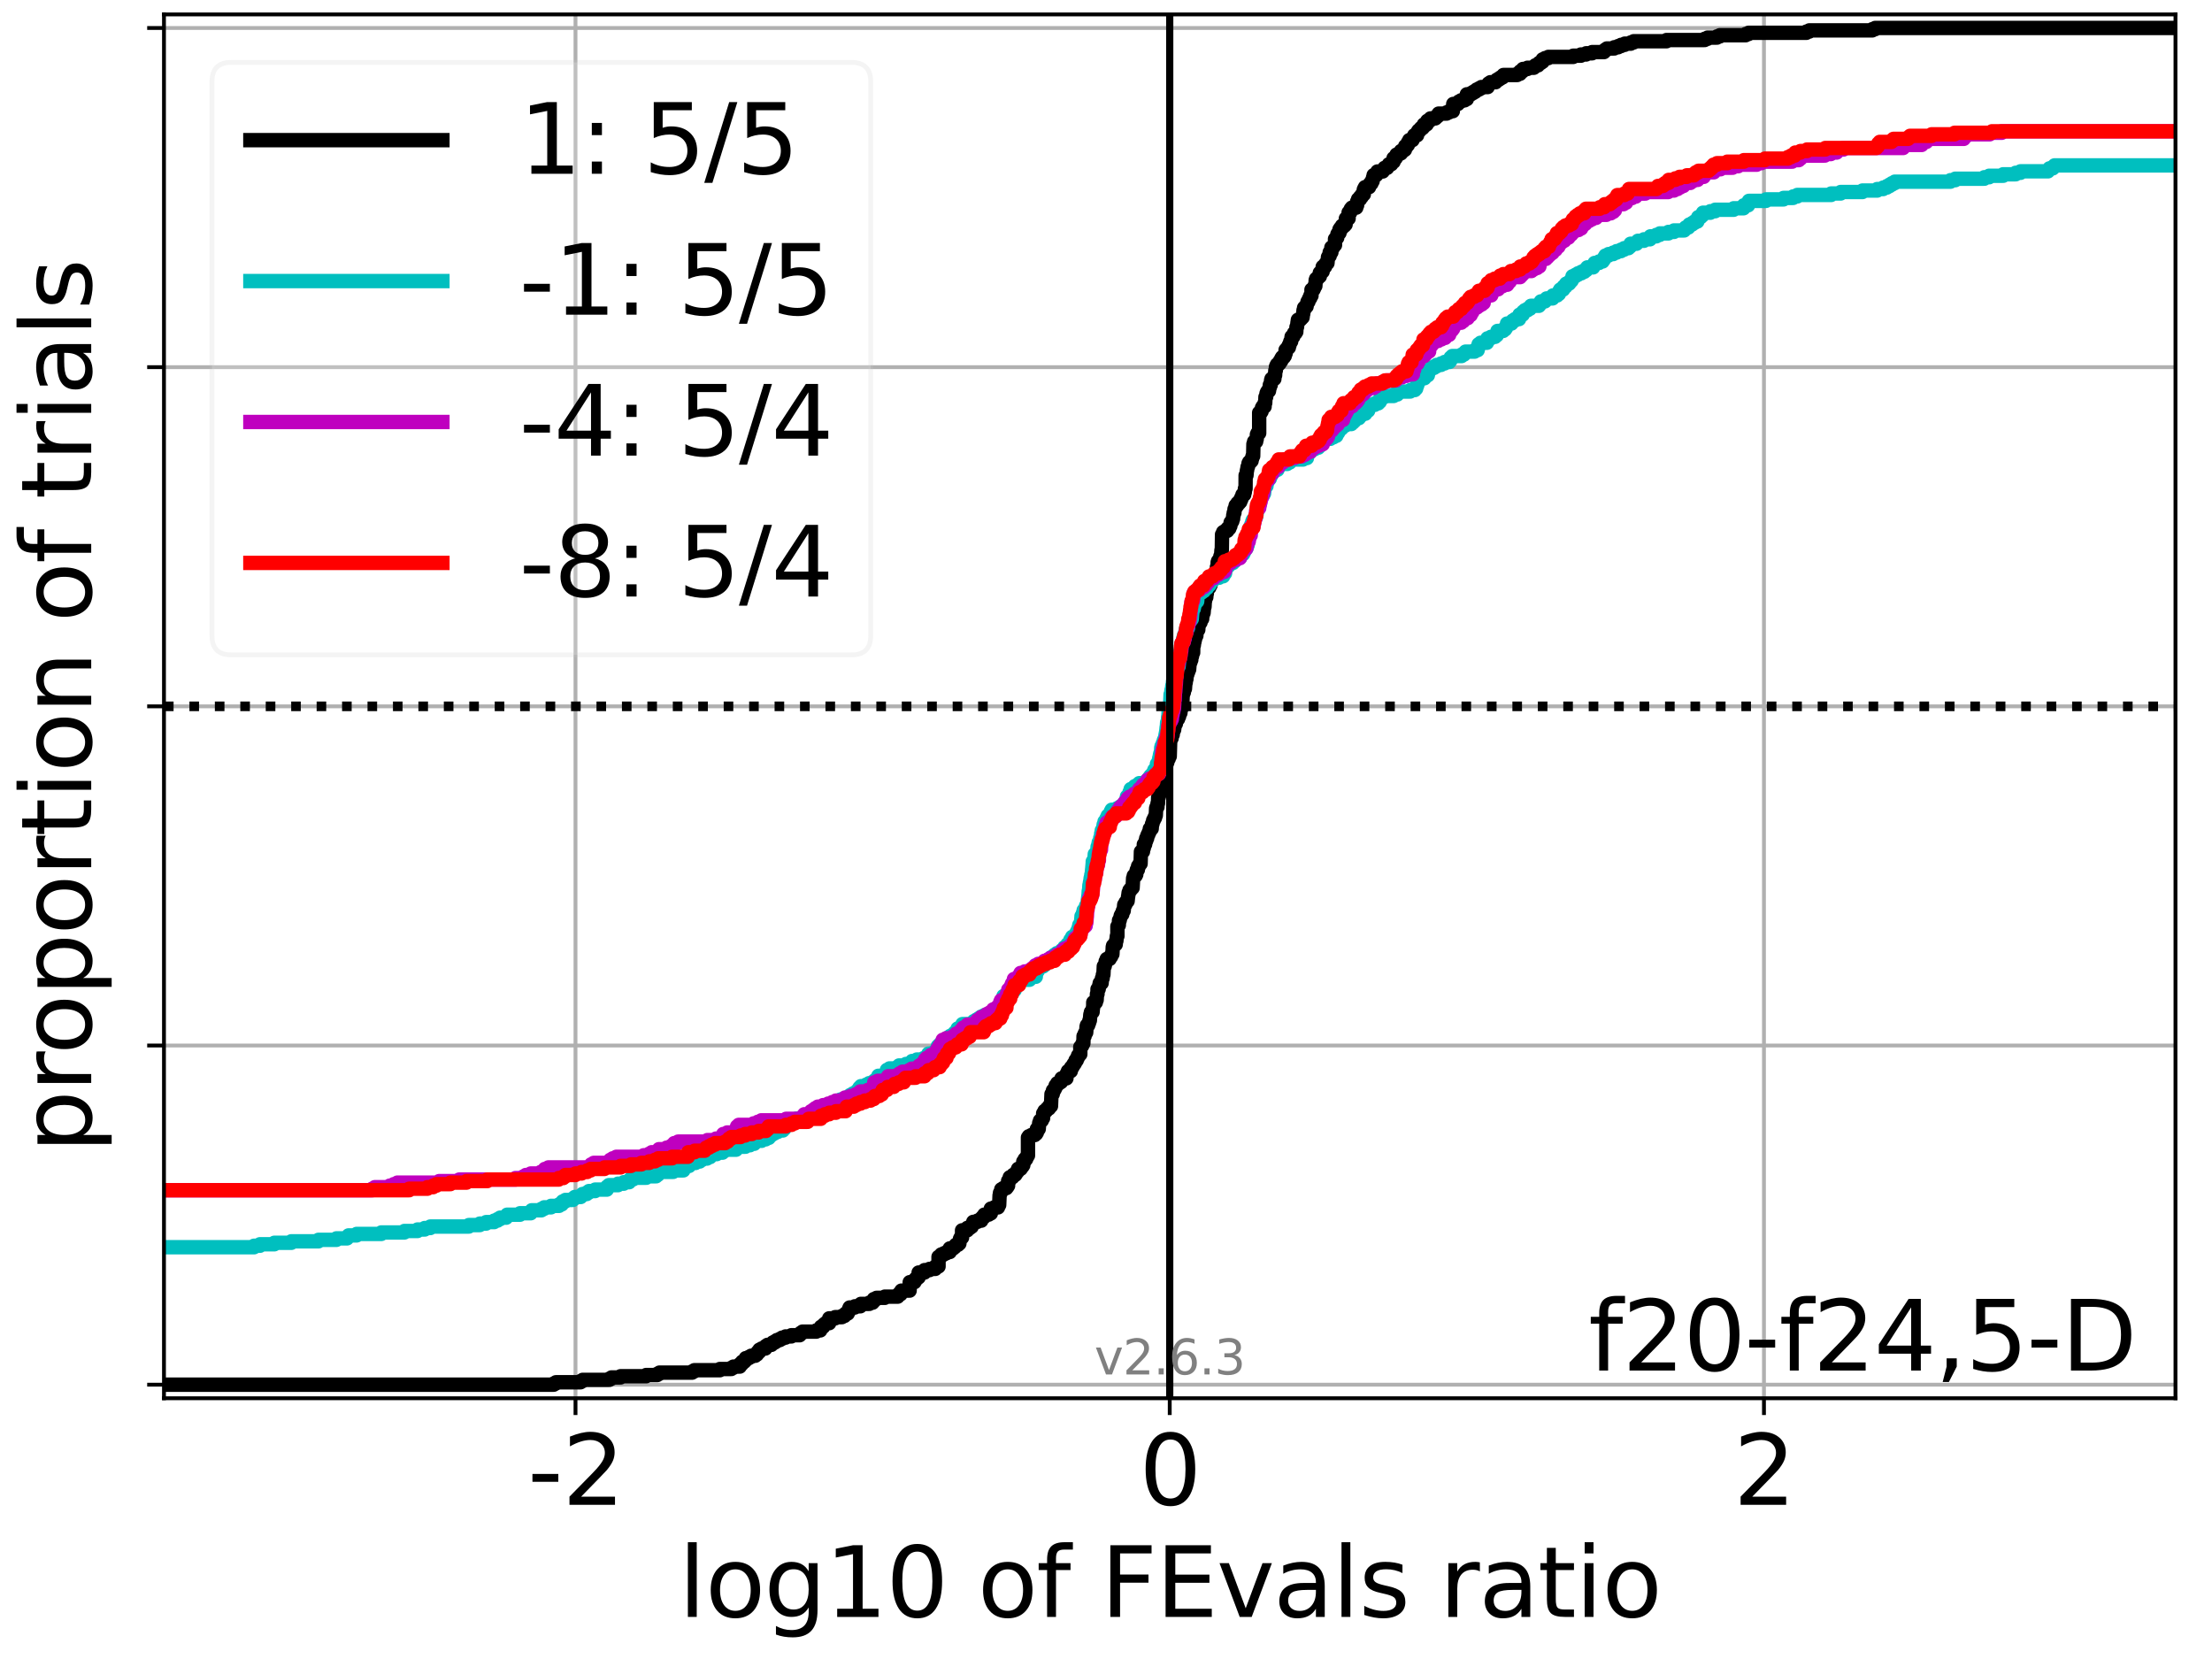 <?xml version="1.0" encoding="utf-8" standalone="no"?>
<!DOCTYPE svg PUBLIC "-//W3C//DTD SVG 1.1//EN"
  "http://www.w3.org/Graphics/SVG/1.1/DTD/svg11.dtd">
<svg xmlns:xlink="http://www.w3.org/1999/xlink" width="460.8pt" height="345.6pt" viewBox="0 0 460.8 345.6" xmlns="http://www.w3.org/2000/svg" version="1.1">
 <defs>
  <style type="text/css">*{stroke-linejoin: round; stroke-linecap: butt}</style>
 </defs>
 <g id="figure_1">
  <g id="patch_1">
   <path d="M 0 345.6 
L 460.8 345.6 
L 460.8 0 
L 0 0 
z
" style="fill: #ffffff"/>
  </g>
  <g id="axes_1">
   <g id="patch_2">
    <path d="M 34.16 291.28 
L 453.192 291.28 
L 453.192 3 
L 34.16 3 
z
" style="fill: #ffffff"/>
   </g>
   <g id="matplotlib.axis_1">
    <g id="xtick_1">
     <g id="line2d_1">
      <path d="M 119.887 291.28 
L 119.887 3 
" clip-path="url(#pcbffb26c20)" style="fill: none; stroke: #b0b0b0; stroke-width: 0.8; stroke-linecap: square"/>
     </g>
     <g id="line2d_2">
      <defs>
       <path id="m3b576420ea" d="M 0 0 
L 0 3.5 
" style="stroke: #000000; stroke-width: 0.8"/>
      </defs>
      <g>
       <use xlink:href="#m3b576420ea" x="119.887" y="291.28" style="stroke: #000000; stroke-width: 0.8"/>
      </g>
     </g>
     <g id="text_1">
      <!-- -2 -->
      <g transform="translate(109.917 313.477)scale(0.2 -0.2)">
       <defs>
        <path id="DejaVuSans-2d" d="M 313 2009 
L 1997 2009 
L 1997 1497 
L 313 1497 
L 313 2009 
z
" transform="scale(0.016)"/>
        <path id="DejaVuSans-32" d="M 1228 531 
L 3431 531 
L 3431 0 
L 469 0 
L 469 531 
Q 828 903 1448 1529 
Q 2069 2156 2228 2338 
Q 2531 2678 2651 2914 
Q 2772 3150 2772 3378 
Q 2772 3750 2511 3984 
Q 2250 4219 1831 4219 
Q 1534 4219 1204 4116 
Q 875 4013 500 3803 
L 500 4441 
Q 881 4594 1212 4672 
Q 1544 4750 1819 4750 
Q 2544 4750 2975 4387 
Q 3406 4025 3406 3419 
Q 3406 3131 3298 2873 
Q 3191 2616 2906 2266 
Q 2828 2175 2409 1742 
Q 1991 1309 1228 531 
z
" transform="scale(0.016)"/>
       </defs>
       <use xlink:href="#DejaVuSans-2d"/>
       <use xlink:href="#DejaVuSans-32" x="36.084"/>
      </g>
     </g>
    </g>
    <g id="xtick_2">
     <g id="line2d_3">
      <path d="M 243.676 291.28 
L 243.676 3 
" clip-path="url(#pcbffb26c20)" style="fill: none; stroke: #b0b0b0; stroke-width: 0.8; stroke-linecap: square"/>
     </g>
     <g id="line2d_4">
      <g>
       <use xlink:href="#m3b576420ea" x="243.676" y="291.28" style="stroke: #000000; stroke-width: 0.8"/>
      </g>
     </g>
     <g id="text_2">
      <!-- 0 -->
      <g transform="translate(237.314 313.477)scale(0.2 -0.2)">
       <defs>
        <path id="DejaVuSans-30" d="M 2034 4250 
Q 1547 4250 1301 3770 
Q 1056 3291 1056 2328 
Q 1056 1369 1301 889 
Q 1547 409 2034 409 
Q 2525 409 2770 889 
Q 3016 1369 3016 2328 
Q 3016 3291 2770 3770 
Q 2525 4250 2034 4250 
z
M 2034 4750 
Q 2819 4750 3233 4129 
Q 3647 3509 3647 2328 
Q 3647 1150 3233 529 
Q 2819 -91 2034 -91 
Q 1250 -91 836 529 
Q 422 1150 422 2328 
Q 422 3509 836 4129 
Q 1250 4750 2034 4750 
z
" transform="scale(0.016)"/>
       </defs>
       <use xlink:href="#DejaVuSans-30"/>
      </g>
     </g>
    </g>
    <g id="xtick_3">
     <g id="line2d_5">
      <path d="M 367.465 291.28 
L 367.465 3 
" clip-path="url(#pcbffb26c20)" style="fill: none; stroke: #b0b0b0; stroke-width: 0.8; stroke-linecap: square"/>
     </g>
     <g id="line2d_6">
      <g>
       <use xlink:href="#m3b576420ea" x="367.465" y="291.28" style="stroke: #000000; stroke-width: 0.8"/>
      </g>
     </g>
     <g id="text_3">
      <!-- 2 -->
      <g transform="translate(361.103 313.477)scale(0.2 -0.2)">
       <use xlink:href="#DejaVuSans-32"/>
      </g>
     </g>
    </g>
    <g id="text_4">
     <!-- log10 of FEvals ratio -->
     <g transform="translate(141.371 336.833)scale(0.2 -0.2)">
      <defs>
       <path id="DejaVuSans-6c" d="M 603 4863 
L 1178 4863 
L 1178 0 
L 603 0 
L 603 4863 
z
" transform="scale(0.016)"/>
       <path id="DejaVuSans-6f" d="M 1959 3097 
Q 1497 3097 1228 2736 
Q 959 2375 959 1747 
Q 959 1119 1226 758 
Q 1494 397 1959 397 
Q 2419 397 2687 759 
Q 2956 1122 2956 1747 
Q 2956 2369 2687 2733 
Q 2419 3097 1959 3097 
z
M 1959 3584 
Q 2709 3584 3137 3096 
Q 3566 2609 3566 1747 
Q 3566 888 3137 398 
Q 2709 -91 1959 -91 
Q 1206 -91 779 398 
Q 353 888 353 1747 
Q 353 2609 779 3096 
Q 1206 3584 1959 3584 
z
" transform="scale(0.016)"/>
       <path id="DejaVuSans-67" d="M 2906 1791 
Q 2906 2416 2648 2759 
Q 2391 3103 1925 3103 
Q 1463 3103 1205 2759 
Q 947 2416 947 1791 
Q 947 1169 1205 825 
Q 1463 481 1925 481 
Q 2391 481 2648 825 
Q 2906 1169 2906 1791 
z
M 3481 434 
Q 3481 -459 3084 -895 
Q 2688 -1331 1869 -1331 
Q 1566 -1331 1297 -1286 
Q 1028 -1241 775 -1147 
L 775 -588 
Q 1028 -725 1275 -790 
Q 1522 -856 1778 -856 
Q 2344 -856 2625 -561 
Q 2906 -266 2906 331 
L 2906 616 
Q 2728 306 2450 153 
Q 2172 0 1784 0 
Q 1141 0 747 490 
Q 353 981 353 1791 
Q 353 2603 747 3093 
Q 1141 3584 1784 3584 
Q 2172 3584 2450 3431 
Q 2728 3278 2906 2969 
L 2906 3500 
L 3481 3500 
L 3481 434 
z
" transform="scale(0.016)"/>
       <path id="DejaVuSans-31" d="M 794 531 
L 1825 531 
L 1825 4091 
L 703 3866 
L 703 4441 
L 1819 4666 
L 2450 4666 
L 2450 531 
L 3481 531 
L 3481 0 
L 794 0 
L 794 531 
z
" transform="scale(0.016)"/>
       <path id="DejaVuSans-20" transform="scale(0.016)"/>
       <path id="DejaVuSans-66" d="M 2375 4863 
L 2375 4384 
L 1825 4384 
Q 1516 4384 1395 4259 
Q 1275 4134 1275 3809 
L 1275 3500 
L 2222 3500 
L 2222 3053 
L 1275 3053 
L 1275 0 
L 697 0 
L 697 3053 
L 147 3053 
L 147 3500 
L 697 3500 
L 697 3744 
Q 697 4328 969 4595 
Q 1241 4863 1831 4863 
L 2375 4863 
z
" transform="scale(0.016)"/>
       <path id="DejaVuSans-46" d="M 628 4666 
L 3309 4666 
L 3309 4134 
L 1259 4134 
L 1259 2759 
L 3109 2759 
L 3109 2228 
L 1259 2228 
L 1259 0 
L 628 0 
L 628 4666 
z
" transform="scale(0.016)"/>
       <path id="DejaVuSans-45" d="M 628 4666 
L 3578 4666 
L 3578 4134 
L 1259 4134 
L 1259 2753 
L 3481 2753 
L 3481 2222 
L 1259 2222 
L 1259 531 
L 3634 531 
L 3634 0 
L 628 0 
L 628 4666 
z
" transform="scale(0.016)"/>
       <path id="DejaVuSans-76" d="M 191 3500 
L 800 3500 
L 1894 563 
L 2988 3500 
L 3597 3500 
L 2284 0 
L 1503 0 
L 191 3500 
z
" transform="scale(0.016)"/>
       <path id="DejaVuSans-61" d="M 2194 1759 
Q 1497 1759 1228 1600 
Q 959 1441 959 1056 
Q 959 750 1161 570 
Q 1363 391 1709 391 
Q 2188 391 2477 730 
Q 2766 1069 2766 1631 
L 2766 1759 
L 2194 1759 
z
M 3341 1997 
L 3341 0 
L 2766 0 
L 2766 531 
Q 2569 213 2275 61 
Q 1981 -91 1556 -91 
Q 1019 -91 701 211 
Q 384 513 384 1019 
Q 384 1609 779 1909 
Q 1175 2209 1959 2209 
L 2766 2209 
L 2766 2266 
Q 2766 2663 2505 2880 
Q 2244 3097 1772 3097 
Q 1472 3097 1187 3025 
Q 903 2953 641 2809 
L 641 3341 
Q 956 3463 1253 3523 
Q 1550 3584 1831 3584 
Q 2591 3584 2966 3190 
Q 3341 2797 3341 1997 
z
" transform="scale(0.016)"/>
       <path id="DejaVuSans-73" d="M 2834 3397 
L 2834 2853 
Q 2591 2978 2328 3040 
Q 2066 3103 1784 3103 
Q 1356 3103 1142 2972 
Q 928 2841 928 2578 
Q 928 2378 1081 2264 
Q 1234 2150 1697 2047 
L 1894 2003 
Q 2506 1872 2764 1633 
Q 3022 1394 3022 966 
Q 3022 478 2636 193 
Q 2250 -91 1575 -91 
Q 1294 -91 989 -36 
Q 684 19 347 128 
L 347 722 
Q 666 556 975 473 
Q 1284 391 1588 391 
Q 1994 391 2212 530 
Q 2431 669 2431 922 
Q 2431 1156 2273 1281 
Q 2116 1406 1581 1522 
L 1381 1569 
Q 847 1681 609 1914 
Q 372 2147 372 2553 
Q 372 3047 722 3315 
Q 1072 3584 1716 3584 
Q 2034 3584 2315 3537 
Q 2597 3491 2834 3397 
z
" transform="scale(0.016)"/>
       <path id="DejaVuSans-72" d="M 2631 2963 
Q 2534 3019 2420 3045 
Q 2306 3072 2169 3072 
Q 1681 3072 1420 2755 
Q 1159 2438 1159 1844 
L 1159 0 
L 581 0 
L 581 3500 
L 1159 3500 
L 1159 2956 
Q 1341 3275 1631 3429 
Q 1922 3584 2338 3584 
Q 2397 3584 2469 3576 
Q 2541 3569 2628 3553 
L 2631 2963 
z
" transform="scale(0.016)"/>
       <path id="DejaVuSans-74" d="M 1172 4494 
L 1172 3500 
L 2356 3500 
L 2356 3053 
L 1172 3053 
L 1172 1153 
Q 1172 725 1289 603 
Q 1406 481 1766 481 
L 2356 481 
L 2356 0 
L 1766 0 
Q 1100 0 847 248 
Q 594 497 594 1153 
L 594 3053 
L 172 3053 
L 172 3500 
L 594 3500 
L 594 4494 
L 1172 4494 
z
" transform="scale(0.016)"/>
       <path id="DejaVuSans-69" d="M 603 3500 
L 1178 3500 
L 1178 0 
L 603 0 
L 603 3500 
z
M 603 4863 
L 1178 4863 
L 1178 4134 
L 603 4134 
L 603 4863 
z
" transform="scale(0.016)"/>
      </defs>
      <use xlink:href="#DejaVuSans-6c"/>
      <use xlink:href="#DejaVuSans-6f" x="27.783"/>
      <use xlink:href="#DejaVuSans-67" x="88.965"/>
      <use xlink:href="#DejaVuSans-31" x="152.441"/>
      <use xlink:href="#DejaVuSans-30" x="216.064"/>
      <use xlink:href="#DejaVuSans-20" x="279.688"/>
      <use xlink:href="#DejaVuSans-6f" x="311.475"/>
      <use xlink:href="#DejaVuSans-66" x="372.656"/>
      <use xlink:href="#DejaVuSans-20" x="407.861"/>
      <use xlink:href="#DejaVuSans-46" x="439.648"/>
      <use xlink:href="#DejaVuSans-45" x="497.168"/>
      <use xlink:href="#DejaVuSans-76" x="560.352"/>
      <use xlink:href="#DejaVuSans-61" x="619.531"/>
      <use xlink:href="#DejaVuSans-6c" x="680.811"/>
      <use xlink:href="#DejaVuSans-73" x="708.594"/>
      <use xlink:href="#DejaVuSans-20" x="760.693"/>
      <use xlink:href="#DejaVuSans-72" x="792.48"/>
      <use xlink:href="#DejaVuSans-61" x="833.594"/>
      <use xlink:href="#DejaVuSans-74" x="894.873"/>
      <use xlink:href="#DejaVuSans-69" x="934.082"/>
      <use xlink:href="#DejaVuSans-6f" x="961.865"/>
     </g>
    </g>
   </g>
   <g id="matplotlib.axis_2">
    <g id="ytick_1">
     <g id="line2d_7">
      <path d="M 34.16 288.454 
L 453.192 288.454 
" clip-path="url(#pcbffb26c20)" style="fill: none; stroke: #b0b0b0; stroke-width: 0.8; stroke-linecap: square"/>
     </g>
     <g id="line2d_8">
      <defs>
       <path id="m8c640ee623" d="M 0 0 
L -3.5 0 
" style="stroke: #000000; stroke-width: 0.8"/>
      </defs>
      <g>
       <use xlink:href="#m8c640ee623" x="34.16" y="288.454" style="stroke: #000000; stroke-width: 0.8"/>
      </g>
     </g>
    </g>
    <g id="ytick_2">
     <g id="line2d_9">
      <path d="M 34.16 217.797 
L 453.192 217.797 
" clip-path="url(#pcbffb26c20)" style="fill: none; stroke: #b0b0b0; stroke-width: 0.8; stroke-linecap: square"/>
     </g>
     <g id="line2d_10">
      <g>
       <use xlink:href="#m8c640ee623" x="34.16" y="217.797" style="stroke: #000000; stroke-width: 0.8"/>
      </g>
     </g>
    </g>
    <g id="ytick_3">
     <g id="line2d_11">
      <path d="M 34.16 147.14 
L 453.192 147.14 
" clip-path="url(#pcbffb26c20)" style="fill: none; stroke: #b0b0b0; stroke-width: 0.8; stroke-linecap: square"/>
     </g>
     <g id="line2d_12">
      <g>
       <use xlink:href="#m8c640ee623" x="34.16" y="147.14" style="stroke: #000000; stroke-width: 0.8"/>
      </g>
     </g>
    </g>
    <g id="ytick_4">
     <g id="line2d_13">
      <path d="M 34.16 76.483 
L 453.192 76.483 
" clip-path="url(#pcbffb26c20)" style="fill: none; stroke: #b0b0b0; stroke-width: 0.8; stroke-linecap: square"/>
     </g>
     <g id="line2d_14">
      <g>
       <use xlink:href="#m8c640ee623" x="34.16" y="76.483" style="stroke: #000000; stroke-width: 0.8"/>
      </g>
     </g>
    </g>
    <g id="ytick_5">
     <g id="line2d_15">
      <path d="M 34.16 5.826 
L 453.192 5.826 
" clip-path="url(#pcbffb26c20)" style="fill: none; stroke: #b0b0b0; stroke-width: 0.8; stroke-linecap: square"/>
     </g>
     <g id="line2d_16">
      <g>
       <use xlink:href="#m8c640ee623" x="34.16" y="5.826" style="stroke: #000000; stroke-width: 0.8"/>
      </g>
     </g>
    </g>
    <g id="text_5">
     <!-- proportion of trials -->
     <g transform="translate(19.001 240.146)rotate(-90)scale(0.2 -0.2)">
      <defs>
       <path id="DejaVuSans-70" d="M 1159 525 
L 1159 -1331 
L 581 -1331 
L 581 3500 
L 1159 3500 
L 1159 2969 
Q 1341 3281 1617 3432 
Q 1894 3584 2278 3584 
Q 2916 3584 3314 3078 
Q 3713 2572 3713 1747 
Q 3713 922 3314 415 
Q 2916 -91 2278 -91 
Q 1894 -91 1617 61 
Q 1341 213 1159 525 
z
M 3116 1747 
Q 3116 2381 2855 2742 
Q 2594 3103 2138 3103 
Q 1681 3103 1420 2742 
Q 1159 2381 1159 1747 
Q 1159 1113 1420 752 
Q 1681 391 2138 391 
Q 2594 391 2855 752 
Q 3116 1113 3116 1747 
z
" transform="scale(0.016)"/>
       <path id="DejaVuSans-6e" d="M 3513 2113 
L 3513 0 
L 2938 0 
L 2938 2094 
Q 2938 2591 2744 2837 
Q 2550 3084 2163 3084 
Q 1697 3084 1428 2787 
Q 1159 2491 1159 1978 
L 1159 0 
L 581 0 
L 581 3500 
L 1159 3500 
L 1159 2956 
Q 1366 3272 1645 3428 
Q 1925 3584 2291 3584 
Q 2894 3584 3203 3211 
Q 3513 2838 3513 2113 
z
" transform="scale(0.016)"/>
      </defs>
      <use xlink:href="#DejaVuSans-70"/>
      <use xlink:href="#DejaVuSans-72" x="63.477"/>
      <use xlink:href="#DejaVuSans-6f" x="102.34"/>
      <use xlink:href="#DejaVuSans-70" x="163.521"/>
      <use xlink:href="#DejaVuSans-6f" x="226.998"/>
      <use xlink:href="#DejaVuSans-72" x="288.18"/>
      <use xlink:href="#DejaVuSans-74" x="329.293"/>
      <use xlink:href="#DejaVuSans-69" x="368.502"/>
      <use xlink:href="#DejaVuSans-6f" x="396.285"/>
      <use xlink:href="#DejaVuSans-6e" x="457.467"/>
      <use xlink:href="#DejaVuSans-20" x="520.846"/>
      <use xlink:href="#DejaVuSans-6f" x="552.633"/>
      <use xlink:href="#DejaVuSans-66" x="613.814"/>
      <use xlink:href="#DejaVuSans-20" x="649.02"/>
      <use xlink:href="#DejaVuSans-74" x="680.807"/>
      <use xlink:href="#DejaVuSans-72" x="720.016"/>
      <use xlink:href="#DejaVuSans-69" x="761.129"/>
      <use xlink:href="#DejaVuSans-61" x="788.912"/>
      <use xlink:href="#DejaVuSans-6c" x="850.191"/>
      <use xlink:href="#DejaVuSans-73" x="877.975"/>
     </g>
    </g>
   </g>
   <g id="line2d_17">
    <path d="M 34.16 288.454 
L 115.35 288.454 
L 115.35 288.203 
L 115.808 288.203 
L 115.808 287.951 
L 120.932 287.951 
L 120.932 287.7 
L 121.39 287.7 
L 121.39 287.449 
L 126.93 287.449 
L 126.93 287.198 
L 127.388 287.198 
L 127.388 286.946 
L 129.26 286.946 
L 129.26 286.695 
L 134.604 286.695 
L 134.604 286.444 
L 136.918 286.444 
L 136.918 286.193 
L 137.376 286.193 
L 137.376 285.941 
L 144.183 285.941 
L 144.183 285.69 
L 144.641 285.69 
L 144.641 285.439 
L 149.961 285.439 
L 149.961 285.188 
L 152.342 285.188 
L 152.342 284.937 
L 152.793 284.937 
L 152.793 284.685 
L 154.105 284.685 
L 154.105 284.183 
L 154.528 284.183 
L 154.607 283.68 
L 155.065 283.68 
L 155.065 283.429 
L 155.305 283.429 
L 155.355 282.927 
L 156.009 282.927 
L 156.009 282.676 
L 156.467 282.676 
L 156.467 282.424 
L 157.343 282.424 
L 157.343 282.173 
L 157.685 282.173 
L 157.685 281.922 
L 157.801 281.922 
L 157.801 281.671 
L 158.137 281.671 
L 158.196 281.168 
L 158.654 281.168 
L 158.654 280.917 
L 159.448 280.917 
L 159.499 280.415 
L 159.872 280.415 
L 159.872 280.163 
L 160.699 280.163 
L 160.699 279.912 
L 160.986 279.912 
L 160.986 279.661 
L 161.444 279.661 
L 161.444 279.41 
L 161.838 279.41 
L 161.838 279.158 
L 162.459 279.158 
L 162.459 278.907 
L 162.917 278.907 
L 162.917 278.656 
L 163.649 278.656 
L 163.649 278.405 
L 164.842 278.405 
L 164.842 278.154 
L 166.578 278.154 
L 166.578 277.902 
L 166.811 277.902 
L 166.811 277.651 
L 167.181 277.651 
L 167.181 277.4 
L 170.047 277.4 
L 170.047 277.149 
L 170.882 277.149 
L 170.882 276.646 
L 171.021 276.646 
L 171.021 276.395 
L 171.504 276.395 
L 171.504 276.144 
L 171.648 276.144 
L 171.648 275.893 
L 171.962 275.893 
L 171.962 275.641 
L 172.737 275.641 
L 172.737 274.636 
L 173.987 274.636 
L 173.987 274.385 
L 175.39 274.385 
L 175.39 274.134 
L 175.916 274.134 
L 175.916 273.883 
L 176.15 273.883 
L 176.15 273.631 
L 176.602 273.631 
L 176.697 273.129 
L 176.881 273.129 
L 176.881 272.627 
L 176.992 272.627 
L 176.992 272.375 
L 178.08 272.375 
L 178.08 272.124 
L 179.219 272.124 
L 179.219 271.873 
L 179.331 271.873 
L 179.331 271.622 
L 181.091 271.622 
L 181.091 271.37 
L 181.781 271.37 
L 181.781 271.119 
L 182.002 271.119 
L 182.04 270.617 
L 182.6 270.617 
L 182.6 270.366 
L 184.31 270.366 
L 184.31 270.114 
L 187.015 270.114 
L 187.015 269.863 
L 187.161 269.863 
L 187.161 269.612 
L 187.611 269.612 
L 187.619 269.109 
L 187.78 269.109 
L 187.78 268.858 
L 189.492 268.858 
L 189.514 267.1 
L 190.497 267.1 
L 190.539 266.597 
L 190.773 266.597 
L 190.773 266.346 
L 191.075 266.346 
L 191.075 266.095 
L 191.369 266.095 
L 191.369 265.09 
L 192.588 265.09 
L 192.597 264.587 
L 193.628 264.587 
L 193.628 264.336 
L 194.832 264.336 
L 194.835 263.834 
L 195.513 263.834 
L 195.513 261.824 
L 195.965 261.824 
L 195.965 261.573 
L 196.079 261.573 
L 196.079 261.321 
L 196.657 261.321 
L 196.657 261.07 
L 197.174 261.07 
L 197.174 260.819 
L 197.852 260.819 
L 197.852 260.065 
L 198.595 260.065 
L 198.595 259.814 
L 198.894 259.814 
L 198.894 259.563 
L 199.127 259.563 
L 199.127 259.312 
L 199.584 259.312 
L 199.584 259.06 
L 199.854 259.06 
L 199.929 258.307 
L 199.987 258.307 
L 199.987 258.056 
L 200.112 258.056 
L 200.112 257.804 
L 200.414 257.804 
L 200.414 256.297 
L 201.496 256.297 
L 201.511 255.795 
L 202.077 255.795 
L 202.077 255.543 
L 202.422 255.543 
L 202.513 255.041 
L 202.655 255.041 
L 202.746 254.538 
L 203.607 254.538 
L 203.607 254.287 
L 204.42 254.287 
L 204.425 253.785 
L 204.658 253.785 
L 204.658 253.534 
L 205.023 253.534 
L 205.053 253.031 
L 205.964 253.031 
L 205.964 252.78 
L 206.412 252.78 
L 206.412 251.775 
L 207.084 251.775 
L 207.084 251.524 
L 207.907 251.524 
L 207.952 251.021 
L 208.147 251.021 
L 208.232 249.011 
L 208.272 249.011 
L 208.31 248.509 
L 208.467 248.509 
L 208.563 248.007 
L 208.583 248.007 
L 208.583 247.755 
L 208.974 247.755 
L 208.974 247.504 
L 209.654 247.504 
L 209.654 247.253 
L 209.848 247.253 
L 209.848 247.002 
L 210.001 247.002 
L 210.012 245.997 
L 210.245 245.997 
L 210.353 245.243 
L 210.938 245.243 
L 210.938 244.992 
L 211.069 244.992 
L 211.069 244.741 
L 211.52 244.741 
L 211.52 244.489 
L 211.68 244.489 
L 211.68 244.238 
L 211.851 244.238 
L 211.851 243.987 
L 212.065 243.987 
L 212.085 243.485 
L 212.643 243.485 
L 212.643 243.233 
L 212.8 243.233 
L 212.8 242.982 
L 213.013 242.982 
L 213.013 242.731 
L 213.167 242.731 
L 213.167 241.977 
L 213.407 241.977 
L 213.464 241.475 
L 213.763 241.475 
L 213.866 240.972 
L 213.998 240.972 
L 213.998 240.721 
L 214.145 240.721 
L 214.145 236.953 
L 214.319 236.953 
L 214.319 236.701 
L 214.843 236.701 
L 214.843 236.45 
L 215.56 236.45 
L 215.56 236.199 
L 215.848 236.199 
L 215.848 235.948 
L 215.999 235.948 
L 215.999 235.194 
L 216.386 235.194 
L 216.484 233.938 
L 216.626 233.938 
L 216.656 233.436 
L 217.026 233.436 
L 217.102 232.933 
L 217.29 232.933 
L 217.311 231.928 
L 217.525 231.928 
L 217.59 231.426 
L 217.937 231.426 
L 217.937 231.175 
L 218.13 231.175 
L 218.13 230.923 
L 218.516 230.923 
L 218.561 230.421 
L 218.938 230.421 
L 219.046 227.909 
L 219.309 227.909 
L 219.35 227.155 
L 219.585 227.155 
L 219.585 226.904 
L 219.726 226.904 
L 219.726 226.653 
L 219.85 226.653 
L 219.908 226.15 
L 220.143 226.15 
L 220.245 225.648 
L 220.688 225.648 
L 220.688 225.396 
L 221.054 225.396 
L 221.136 224.643 
L 222.157 224.643 
L 222.237 223.638 
L 222.465 223.638 
L 222.47 223.135 
L 223.068 223.135 
L 223.123 222.382 
L 223.377 222.382 
L 223.377 222.13 
L 223.52 222.13 
L 223.52 221.879 
L 223.665 221.879 
L 223.665 221.628 
L 223.849 221.628 
L 223.849 221.377 
L 223.99 221.377 
L 224.066 220.874 
L 224.307 220.874 
L 224.38 220.372 
L 224.526 220.372 
L 224.592 219.869 
L 224.831 219.869 
L 224.831 219.618 
L 225.044 219.618 
L 225.044 218.111 
L 225.255 218.111 
L 225.255 217.86 
L 225.437 217.86 
L 225.503 217.357 
L 225.684 217.357 
L 225.724 215.85 
L 225.945 215.85 
L 225.955 215.347 
L 226.082 215.347 
L 226.082 215.096 
L 226.272 215.096 
L 226.355 213.84 
L 226.423 213.84 
L 226.423 213.589 
L 226.688 213.589 
L 226.779 213.086 
L 226.873 213.086 
L 226.942 212.584 
L 227.036 212.584 
L 227.14 211.328 
L 227.174 211.328 
L 227.267 210.825 
L 227.606 210.825 
L 227.69 209.82 
L 227.734 209.82 
L 227.744 208.816 
L 228.286 208.816 
L 228.339 208.313 
L 228.451 208.313 
L 228.517 207.057 
L 228.633 207.057 
L 228.633 206.052 
L 228.874 206.052 
L 228.985 205.298 
L 229.007 205.298 
L 229.098 204.796 
L 229.49 204.796 
L 229.563 203.791 
L 229.702 203.791 
L 229.753 203.037 
L 229.861 203.037 
L 229.945 201.279 
L 230.131 201.279 
L 230.226 200.776 
L 230.263 200.776 
L 230.332 200.274 
L 230.438 200.274 
L 230.549 199.772 
L 231.156 199.772 
L 231.156 199.52 
L 231.27 199.52 
L 231.27 199.269 
L 231.476 199.269 
L 231.575 198.767 
L 231.734 198.767 
L 231.81 197.259 
L 231.868 197.259 
L 231.868 197.008 
L 232.096 197.008 
L 232.096 196.757 
L 232.42 196.757 
L 232.489 196.003 
L 232.564 196.003 
L 232.661 194.998 
L 232.777 194.998 
L 232.777 192.988 
L 232.929 192.988 
L 232.929 192.737 
L 233.068 192.737 
L 233.111 191.732 
L 233.253 191.732 
L 233.343 191.23 
L 233.381 191.23 
L 233.475 190.727 
L 233.604 190.727 
L 233.604 190.476 
L 233.791 190.476 
L 233.845 189.974 
L 233.921 189.974 
L 233.921 189.723 
L 234.088 189.723 
L 234.199 188.466 
L 234.432 188.466 
L 234.49 187.964 
L 234.692 187.964 
L 234.692 187.713 
L 234.9 187.713 
L 235.003 186.708 
L 235.022 186.708 
L 235.116 185.954 
L 235.206 185.954 
L 235.295 185.452 
L 235.491 185.452 
L 235.491 185.2 
L 235.712 185.2 
L 235.712 184.949 
L 235.943 184.949 
L 236.052 182.939 
L 236.133 182.939 
L 236.184 182.437 
L 236.575 182.437 
L 236.575 182.186 
L 236.7 182.186 
L 236.75 181.432 
L 236.824 181.432 
L 236.824 181.181 
L 237.041 181.181 
L 237.087 180.427 
L 237.274 180.427 
L 237.274 180.176 
L 237.396 180.176 
L 237.396 179.925 
L 237.606 179.925 
L 237.678 177.413 
L 238.095 177.413 
L 238.184 176.659 
L 238.282 176.659 
L 238.282 175.905 
L 238.548 175.905 
L 238.655 175.152 
L 238.775 175.152 
L 238.775 174.649 
L 238.966 174.649 
L 238.981 174.147 
L 239.081 174.147 
L 239.081 173.895 
L 239.214 173.895 
L 239.307 173.393 
L 239.43 173.393 
L 239.532 172.639 
L 239.919 172.639 
L 239.988 171.634 
L 240.087 171.634 
L 240.18 171.132 
L 240.223 171.132 
L 240.223 170.881 
L 240.353 170.881 
L 240.353 170.629 
L 240.468 170.629 
L 240.468 170.378 
L 240.609 170.378 
L 240.686 169.876 
L 240.773 169.876 
L 240.844 168.368 
L 240.919 168.368 
L 240.919 168.117 
L 241.114 168.117 
L 241.133 167.364 
L 241.231 167.364 
L 241.267 166.107 
L 241.377 166.107 
L 241.403 165.605 
L 241.524 165.605 
L 241.633 164.6 
L 241.654 164.6 
L 241.758 163.595 
L 241.816 163.595 
L 241.816 163.344 
L 241.941 163.344 
L 241.993 162.59 
L 242.094 162.59 
L 242.094 162.339 
L 242.223 162.339 
L 242.297 161.585 
L 242.358 161.585 
L 242.426 160.832 
L 242.478 160.832 
L 242.481 160.078 
L 242.592 160.078 
L 242.592 159.827 
L 242.832 159.827 
L 242.94 159.324 
L 242.978 159.324 
L 242.978 158.822 
L 243.169 158.822 
L 243.254 158.068 
L 243.464 158.068 
L 243.537 157.566 
L 243.676 157.566 
L 243.771 154.3 
L 243.842 154.3 
L 243.899 153.797 
L 244.062 153.797 
L 244.136 153.044 
L 244.295 153.044 
L 244.393 152.039 
L 244.587 152.039 
L 244.69 151.285 
L 244.714 151.285 
L 244.81 150.783 
L 244.956 150.783 
L 245.055 149.778 
L 245.411 149.778 
L 245.411 149.275 
L 245.62 149.275 
L 245.719 148.773 
L 245.754 148.773 
L 245.754 148.522 
L 245.899 148.522 
L 245.995 147.517 
L 246.174 147.517 
L 246.238 146.512 
L 246.301 146.512 
L 246.379 144.753 
L 246.435 144.753 
L 246.508 144.251 
L 246.614 144.251 
L 246.651 143.497 
L 246.842 143.497 
L 246.933 142.241 
L 246.999 142.241 
L 247.083 141.487 
L 247.149 141.487 
L 247.229 140.483 
L 247.347 140.483 
L 247.424 139.98 
L 247.523 139.98 
L 247.617 139.478 
L 247.716 139.478 
L 247.82 138.222 
L 247.845 138.222 
L 247.845 137.97 
L 247.986 137.97 
L 248.011 137.468 
L 248.166 137.468 
L 248.166 136.714 
L 248.319 136.714 
L 248.363 135.961 
L 248.554 135.961 
L 248.577 134.453 
L 248.692 134.453 
L 248.785 133.699 
L 248.834 133.699 
L 248.895 133.197 
L 248.948 133.197 
L 248.964 132.695 
L 249.07 132.695 
L 249.07 132.443 
L 249.222 132.443 
L 249.288 131.438 
L 249.39 131.438 
L 249.39 131.187 
L 249.623 131.187 
L 249.674 130.182 
L 249.799 130.182 
L 249.859 129.68 
L 250.085 129.68 
L 250.152 128.926 
L 250.431 128.926 
L 250.431 128.173 
L 250.556 128.173 
L 250.634 127.67 
L 250.728 127.67 
L 250.835 126.414 
L 250.921 126.414 
L 250.986 125.158 
L 251.043 125.158 
L 251.102 124.655 
L 251.156 124.655 
L 251.156 124.404 
L 251.293 124.404 
L 251.341 123.651 
L 251.409 123.651 
L 251.409 122.897 
L 251.554 122.897 
L 251.554 122.646 
L 251.697 122.646 
L 251.697 122.394 
L 251.931 122.394 
L 251.931 121.892 
L 252.179 121.892 
L 252.236 120.887 
L 252.312 120.887 
L 252.312 120.636 
L 252.466 120.636 
L 252.466 120.385 
L 252.631 120.385 
L 252.631 120.133 
L 252.834 120.133 
L 252.834 119.882 
L 253.122 119.882 
L 253.122 119.631 
L 253.264 119.631 
L 253.325 119.128 
L 253.4 119.128 
L 253.494 118.375 
L 253.512 118.375 
L 253.512 118.124 
L 253.632 118.124 
L 253.664 117.119 
L 253.748 117.119 
L 253.748 116.867 
L 253.943 116.867 
L 253.943 116.616 
L 254.183 116.616 
L 254.228 115.863 
L 254.366 115.863 
L 254.452 114.606 
L 254.528 114.606 
L 254.575 111.341 
L 254.773 111.341 
L 254.804 110.838 
L 255.193 110.838 
L 255.193 110.587 
L 255.672 110.587 
L 255.719 110.084 
L 256.096 110.084 
L 256.137 109.582 
L 256.31 109.582 
L 256.364 108.828 
L 256.567 108.828 
L 256.567 108.577 
L 256.713 108.577 
L 256.786 108.075 
L 256.872 108.075 
L 256.914 107.321 
L 256.99 107.321 
L 257.008 106.818 
L 257.156 106.818 
L 257.172 106.065 
L 257.285 106.065 
L 257.285 105.814 
L 257.407 105.814 
L 257.407 105.311 
L 257.741 105.311 
L 257.783 104.809 
L 258.147 104.809 
L 258.147 104.557 
L 258.367 104.557 
L 258.388 104.055 
L 258.575 104.055 
L 258.629 103.553 
L 258.774 103.553 
L 258.826 103.05 
L 259.189 103.05 
L 259.215 102.548 
L 259.315 102.548 
L 259.337 101.794 
L 259.471 101.794 
L 259.487 99.031 
L 259.662 99.031 
L 259.746 98.026 
L 259.781 98.026 
L 259.891 97.272 
L 259.969 97.272 
L 260.059 96.77 
L 260.091 96.77 
L 260.091 96.518 
L 260.218 96.518 
L 260.218 96.267 
L 260.495 96.267 
L 260.495 96.016 
L 260.726 96.016 
L 260.772 95.513 
L 260.855 95.513 
L 260.929 95.011 
L 261.058 95.011 
L 261.113 92.499 
L 261.249 92.499 
L 261.254 91.996 
L 261.676 91.996 
L 261.742 91.494 
L 261.794 91.494 
L 261.841 90.489 
L 261.951 90.489 
L 261.951 90.238 
L 262.308 90.238 
L 262.308 85.967 
L 262.653 85.967 
L 262.653 85.716 
L 262.808 85.716 
L 262.886 84.962 
L 263.016 84.962 
L 263.016 84.711 
L 263.436 84.711 
L 263.442 83.957 
L 263.566 83.957 
L 263.62 82.701 
L 263.761 82.701 
L 263.838 81.947 
L 263.938 81.947 
L 263.938 81.696 
L 264.092 81.696 
L 264.092 81.445 
L 264.351 81.445 
L 264.46 80.691 
L 264.531 80.691 
L 264.531 80.189 
L 264.717 80.189 
L 264.795 79.184 
L 264.87 79.184 
L 264.87 78.933 
L 265.474 78.933 
L 265.474 78.179 
L 265.631 78.179 
L 265.673 77.174 
L 265.781 77.174 
L 265.804 76.42 
L 265.898 76.42 
L 265.898 76.169 
L 266.032 76.169 
L 266.032 75.918 
L 266.378 75.918 
L 266.378 75.667 
L 266.598 75.667 
L 266.643 75.164 
L 266.928 75.164 
L 266.928 74.662 
L 267.084 74.662 
L 267.084 74.411 
L 267.466 74.411 
L 267.466 74.159 
L 267.638 74.159 
L 267.674 73.657 
L 267.813 73.657 
L 267.813 72.903 
L 268.022 72.903 
L 268.022 72.652 
L 268.247 72.652 
L 268.247 72.401 
L 268.491 72.401 
L 268.491 71.898 
L 268.634 71.898 
L 268.717 71.396 
L 268.791 71.396 
L 268.791 71.145 
L 268.97 71.145 
L 269.064 70.14 
L 269.409 70.14 
L 269.475 69.637 
L 269.577 69.637 
L 269.577 69.386 
L 269.884 69.386 
L 269.884 69.135 
L 270.041 69.135 
L 270.079 68.13 
L 270.193 68.13 
L 270.298 67.125 
L 270.308 67.125 
L 270.375 66.623 
L 270.868 66.623 
L 270.868 66.371 
L 271.113 66.371 
L 271.113 66.12 
L 271.353 66.12 
L 271.444 65.366 
L 271.486 65.366 
L 271.549 64.613 
L 271.671 64.613 
L 271.671 64.11 
L 271.896 64.11 
L 271.896 63.859 
L 272.18 63.859 
L 272.247 63.357 
L 272.296 63.357 
L 272.38 62.854 
L 272.575 62.854 
L 272.641 62.352 
L 272.755 62.352 
L 272.755 62.101 
L 272.955 62.101 
L 272.964 61.598 
L 273.207 61.598 
L 273.207 60.342 
L 273.631 60.342 
L 273.631 60.091 
L 273.749 60.091 
L 273.825 59.588 
L 274.01 59.588 
L 274.089 58.332 
L 274.176 58.332 
L 274.176 58.081 
L 274.458 58.081 
L 274.458 57.83 
L 274.658 57.83 
L 274.658 57.579 
L 274.942 57.579 
L 274.942 56.825 
L 275.17 56.825 
L 275.17 56.574 
L 275.528 56.574 
L 275.546 55.569 
L 276.039 55.569 
L 276.039 55.066 
L 276.231 55.066 
L 276.231 54.815 
L 276.535 54.815 
L 276.643 53.559 
L 276.78 53.559 
L 276.78 53.308 
L 276.999 53.308 
L 276.999 52.554 
L 277.351 52.554 
L 277.351 51.549 
L 277.732 51.549 
L 277.732 51.298 
L 277.871 51.298 
L 277.871 51.047 
L 278.108 51.047 
L 278.108 49.791 
L 278.37 49.791 
L 278.37 49.539 
L 278.559 49.539 
L 278.601 48.786 
L 278.754 48.786 
L 278.754 48.534 
L 279.042 48.534 
L 279.042 47.781 
L 279.205 47.781 
L 279.205 47.53 
L 279.561 47.53 
L 279.561 47.027 
L 280.087 47.027 
L 280.087 46.776 
L 280.31 46.776 
L 280.374 45.52 
L 280.94 45.52 
L 280.94 44.264 
L 281.286 44.264 
L 281.286 43.761 
L 281.401 43.761 
L 281.401 43.51 
L 281.604 43.51 
L 281.604 43.259 
L 282.533 43.259 
L 282.57 42.756 
L 282.713 42.756 
L 282.713 42.003 
L 282.884 42.003 
L 282.912 41.5 
L 283.331 41.5 
L 283.341 40.998 
L 283.688 40.998 
L 283.73 40.495 
L 284.106 40.495 
L 284.106 39.49 
L 284.221 39.49 
L 284.221 39.239 
L 284.359 39.239 
L 284.359 38.988 
L 285.204 38.988 
L 285.275 38.485 
L 285.391 38.485 
L 285.391 38.234 
L 285.688 38.234 
L 285.744 37.732 
L 285.944 37.732 
L 286.027 36.978 
L 286.137 36.978 
L 286.159 36.476 
L 286.719 36.476 
L 286.719 36.224 
L 286.938 36.224 
L 286.938 35.722 
L 288.054 35.722 
L 288.054 35.471 
L 288.25 35.471 
L 288.25 35.22 
L 288.422 35.22 
L 288.422 34.968 
L 288.98 34.968 
L 288.98 34.717 
L 289.149 34.717 
L 289.149 34.466 
L 289.329 34.466 
L 289.329 34.215 
L 289.833 34.215 
L 289.833 33.963 
L 289.985 33.963 
L 289.985 33.712 
L 290.303 33.712 
L 290.303 32.959 
L 290.751 32.959 
L 290.751 32.707 
L 290.879 32.707 
L 290.92 32.205 
L 291.388 32.205 
L 291.388 31.954 
L 291.839 31.954 
L 291.839 31.451 
L 292.333 31.451 
L 292.333 31.2 
L 292.675 31.2 
L 292.721 30.446 
L 293.09 30.446 
L 293.09 30.195 
L 293.293 30.195 
L 293.293 29.693 
L 293.522 29.693 
L 293.574 29.19 
L 294.248 29.19 
L 294.297 28.688 
L 294.494 28.688 
L 294.494 28.436 
L 294.615 28.436 
L 294.615 28.185 
L 295.204 28.185 
L 295.204 27.683 
L 295.335 27.683 
L 295.335 27.432 
L 295.499 27.432 
L 295.499 27.18 
L 295.799 27.18 
L 295.799 26.929 
L 296.001 26.929 
L 296.001 26.678 
L 296.364 26.678 
L 296.364 26.427 
L 296.59 26.427 
L 296.615 25.924 
L 297.202 25.924 
L 297.217 25.422 
L 297.336 25.422 
L 297.336 25.171 
L 297.838 25.171 
L 297.838 24.919 
L 297.993 24.919 
L 297.993 24.668 
L 299.006 24.668 
L 299.006 24.417 
L 299.276 24.417 
L 299.276 24.166 
L 299.572 24.166 
L 299.572 23.914 
L 299.696 23.914 
L 299.696 23.663 
L 301.345 23.663 
L 301.345 23.412 
L 301.879 23.412 
L 301.879 23.161 
L 302.654 23.161 
L 302.738 21.653 
L 303.716 21.653 
L 303.716 21.402 
L 303.907 21.402 
L 303.907 21.151 
L 304.357 21.151 
L 304.357 20.9 
L 305.119 20.9 
L 305.119 20.649 
L 305.571 20.649 
L 305.571 19.644 
L 306.452 19.644 
L 306.452 19.392 
L 306.882 19.392 
L 306.882 19.141 
L 307.305 19.141 
L 307.305 18.89 
L 307.639 18.89 
L 307.639 18.639 
L 308.133 18.639 
L 308.133 18.387 
L 308.594 18.387 
L 308.594 18.136 
L 309.906 18.136 
L 309.906 17.885 
L 310.02 17.885 
L 310.095 17.383 
L 310.471 17.383 
L 310.471 17.131 
L 311.569 17.131 
L 311.569 16.88 
L 311.783 16.88 
L 311.783 16.629 
L 312.206 16.629 
L 312.206 16.378 
L 312.584 16.378 
L 312.584 16.126 
L 313.033 16.126 
L 313.033 15.875 
L 313.197 15.875 
L 313.197 15.624 
L 316.066 15.624 
L 316.066 15.373 
L 316.644 15.373 
L 316.679 14.87 
L 317.177 14.87 
L 317.257 14.368 
L 318.204 14.368 
L 318.204 14.117 
L 319.516 14.117 
L 319.516 13.865 
L 319.834 13.865 
L 319.834 13.614 
L 320.401 13.614 
L 320.401 13.363 
L 320.613 13.363 
L 320.613 13.112 
L 321.013 13.112 
L 321.013 12.861 
L 321.371 12.861 
L 321.371 12.358 
L 321.864 12.358 
L 321.864 12.107 
L 322.539 12.107 
L 322.539 11.856 
L 327.725 11.856 
L 327.725 11.604 
L 329.327 11.604 
L 329.327 11.353 
L 330.415 11.353 
L 330.415 11.102 
L 331.666 11.102 
L 331.666 10.851 
L 334.132 10.851 
L 334.132 10.6 
L 334.375 10.6 
L 334.375 10.348 
L 334.745 10.348 
L 334.745 10.097 
L 336.271 10.097 
L 336.271 9.846 
L 337.089 9.846 
L 337.089 9.595 
L 337.702 9.595 
L 337.702 9.343 
L 338.466 9.343 
L 338.466 9.092 
L 339.714 9.092 
L 339.714 8.841 
L 340.326 8.841 
L 340.326 8.59 
L 347.17 8.59 
L 347.17 8.339 
L 355.103 8.339 
L 355.103 8.087 
L 355.716 8.087 
L 355.716 7.836 
L 357.665 7.836 
L 357.665 7.585 
L 358.278 7.585 
L 358.278 7.334 
L 363.664 7.334 
L 363.664 7.082 
L 364.276 7.082 
L 364.276 6.831 
L 376.298 6.831 
L 376.298 6.58 
L 376.91 6.58 
L 376.91 6.329 
L 390.029 6.329 
L 390.029 6.077 
L 390.641 6.077 
L 390.641 5.826 
L 453.192 5.826 
L 453.192 5.826 
" clip-path="url(#pcbffb26c20)" style="fill: none; stroke: #000000; stroke-width: 3; stroke-linecap: square"/>
   </g>
   <g id="line2d_18">
    <path clip-path="url(#pcbffb26c20)" style="fill: none; stroke: #000000; stroke-width: 3; stroke-linecap: square"/>
   </g>
   <g id="line2d_19">
    <path d="M 34.16 259.822 
L 52.914 259.822 
L 52.914 259.514 
L 54.143 259.514 
L 54.143 259.206 
L 57.145 259.206 
L 57.145 258.898 
L 60.685 258.898 
L 60.685 258.59 
L 66.338 258.59 
L 66.338 258.282 
L 70.09 258.282 
L 70.09 257.974 
L 72.299 257.974 
L 72.299 257.666 
L 72.61 257.666 
L 72.61 257.359 
L 74.302 257.359 
L 74.302 257.051 
L 79.432 257.051 
L 79.432 256.743 
L 84.247 256.743 
L 84.247 256.435 
L 86.985 256.435 
L 86.985 256.127 
L 88.478 256.127 
L 88.478 255.819 
L 89.638 255.819 
L 89.638 255.511 
L 97.671 255.511 
L 97.671 255.203 
L 99.946 255.203 
L 99.946 254.896 
L 101.263 254.896 
L 101.263 254.588 
L 102.932 254.588 
L 102.932 254.28 
L 103.632 254.28 
L 103.632 253.972 
L 104.177 253.972 
L 104.177 253.664 
L 105.452 253.664 
L 105.452 253.356 
L 105.635 253.356 
L 105.635 253.048 
L 108.32 253.048 
L 108.32 252.74 
L 110.554 252.74 
L 110.554 252.433 
L 110.764 252.433 
L 110.764 252.125 
L 112.794 252.125 
L 112.794 251.817 
L 113.37 251.817 
L 113.37 251.509 
L 114.785 251.509 
L 114.785 251.201 
L 116.463 251.201 
L 116.463 250.893 
L 117.042 250.893 
L 117.042 250.585 
L 117.209 250.585 
L 117.209 250.277 
L 117.784 250.277 
L 117.784 249.97 
L 119.331 249.97 
L 119.331 249.662 
L 119.73 249.662 
L 119.73 249.354 
L 120.971 249.354 
L 120.971 249.046 
L 121.334 249.046 
L 121.334 248.738 
L 122.227 248.738 
L 122.227 248.43 
L 122.688 248.43 
L 122.688 248.122 
L 123.978 248.122 
L 123.978 247.814 
L 126.414 247.814 
L 126.464 247.199 
L 126.825 247.199 
L 126.825 246.891 
L 128.74 246.891 
L 128.74 246.583 
L 129.939 246.583 
L 129.939 246.275 
L 131.056 246.275 
L 131.056 245.967 
L 131.261 245.967 
L 131.261 245.659 
L 131.942 245.659 
L 131.942 245.351 
L 134.635 245.351 
L 134.635 245.044 
L 136.67 245.044 
L 136.67 244.736 
L 137.071 244.736 
L 137.071 244.428 
L 137.367 244.428 
L 137.367 244.12 
L 140.249 244.12 
L 140.249 243.812 
L 142.36 243.812 
L 142.458 242.889 
L 143.557 242.889 
L 143.557 242.581 
L 143.697 242.581 
L 143.697 242.273 
L 144.881 242.273 
L 144.881 241.965 
L 145.762 241.965 
L 145.762 241.657 
L 146.21 241.657 
L 146.21 241.349 
L 147.278 241.349 
L 147.278 241.041 
L 147.928 241.041 
L 147.928 240.733 
L 148.213 240.733 
L 148.213 240.426 
L 149.305 240.426 
L 149.305 240.118 
L 150.517 240.118 
L 150.517 239.81 
L 150.918 239.81 
L 150.918 239.502 
L 153.343 239.502 
L 153.428 238.886 
L 155.284 238.886 
L 155.284 238.578 
L 156.224 238.578 
L 156.224 238.27 
L 157.121 238.27 
L 157.121 237.963 
L 157.37 237.963 
L 157.37 237.655 
L 158.643 237.655 
L 158.643 237.347 
L 159.504 237.347 
L 159.504 237.039 
L 160.165 237.039 
L 160.201 236.423 
L 160.818 236.423 
L 160.818 236.115 
L 161.349 236.115 
L 161.349 235.807 
L 162.024 235.807 
L 162.024 235.5 
L 163.083 235.5 
L 163.083 235.192 
L 163.379 235.192 
L 163.379 234.884 
L 163.55 234.884 
L 163.583 234.268 
L 164.606 234.268 
L 164.677 233.652 
L 165.085 233.652 
L 165.085 233.344 
L 165.914 233.344 
L 165.914 233.037 
L 167.06 233.037 
L 167.06 232.729 
L 167.61 232.729 
L 167.61 232.421 
L 169.165 232.421 
L 169.165 232.113 
L 170.144 232.113 
L 170.215 231.189 
L 170.558 231.189 
L 170.558 230.881 
L 172.17 230.881 
L 172.17 230.574 
L 173.534 230.574 
L 173.534 230.266 
L 174.141 230.266 
L 174.141 229.958 
L 174.589 229.958 
L 174.691 229.342 
L 175.114 229.342 
L 175.114 229.034 
L 176.787 229.034 
L 176.803 228.418 
L 177.11 228.418 
L 177.11 228.111 
L 177.66 228.111 
L 177.66 227.803 
L 178.247 227.803 
L 178.247 227.495 
L 178.584 227.495 
L 178.584 227.187 
L 179.04 227.187 
L 179.045 226.571 
L 179.338 226.571 
L 179.338 226.263 
L 180.422 226.263 
L 180.422 225.955 
L 181.033 225.955 
L 181.033 225.648 
L 181.85 225.648 
L 181.85 225.34 
L 182.251 225.34 
L 182.251 225.032 
L 182.765 225.032 
L 182.765 224.724 
L 182.929 224.724 
L 182.976 224.108 
L 184.486 224.108 
L 184.55 223.493 
L 184.761 223.493 
L 184.767 222.877 
L 185.299 222.877 
L 185.299 222.569 
L 186.91 222.569 
L 186.91 222.261 
L 187.301 222.261 
L 187.301 221.953 
L 188.734 221.953 
L 188.734 221.645 
L 189.897 221.645 
L 190.003 221.03 
L 190.992 221.03 
L 190.992 220.722 
L 192.431 220.722 
L 192.431 220.414 
L 193.003 220.414 
L 193.003 220.106 
L 193.397 220.106 
L 193.413 219.49 
L 194.483 219.49 
L 194.483 219.182 
L 194.986 219.182 
L 194.986 218.874 
L 195.247 218.874 
L 195.295 218.259 
L 195.362 218.259 
L 195.362 217.951 
L 195.669 217.951 
L 195.669 217.643 
L 196.017 217.643 
L 196.017 217.335 
L 196.375 217.335 
L 196.375 217.027 
L 196.98 217.027 
L 196.98 216.719 
L 197.507 216.719 
L 197.549 216.104 
L 197.95 216.104 
L 197.95 215.796 
L 198.605 215.796 
L 198.605 215.488 
L 198.815 215.488 
L 198.815 215.18 
L 199.145 215.18 
L 199.145 214.872 
L 199.467 214.872 
L 199.5 214.256 
L 200.104 214.256 
L 200.104 213.948 
L 200.46 213.948 
L 200.498 213.333 
L 202.638 213.333 
L 202.638 213.025 
L 202.861 213.025 
L 202.861 212.717 
L 203.4 212.717 
L 203.4 212.409 
L 203.91 212.409 
L 203.91 212.101 
L 204.371 212.101 
L 204.371 211.793 
L 205.005 211.793 
L 205.005 211.485 
L 205.877 211.485 
L 205.877 211.178 
L 207.304 211.178 
L 207.304 210.87 
L 207.765 210.87 
L 207.837 210.254 
L 208.054 210.254 
L 208.156 209.638 
L 208.414 209.638 
L 208.453 209.022 
L 208.558 209.022 
L 208.558 208.715 
L 208.704 208.715 
L 208.704 208.407 
L 208.953 208.407 
L 209.06 207.483 
L 209.637 207.483 
L 209.637 207.175 
L 210.322 207.175 
L 210.322 206.867 
L 210.893 206.867 
L 210.893 206.559 
L 211.068 206.559 
L 211.068 206.252 
L 211.38 206.252 
L 211.38 205.944 
L 211.503 205.944 
L 211.503 205.636 
L 211.641 205.636 
L 211.641 205.328 
L 211.77 205.328 
L 211.77 205.02 
L 212.167 205.02 
L 212.242 204.404 
L 212.786 204.404 
L 212.786 204.097 
L 214.469 204.097 
L 214.469 203.789 
L 214.695 203.789 
L 214.695 203.481 
L 215.771 203.481 
L 215.818 202.865 
L 215.883 202.865 
L 215.934 202.249 
L 216.197 202.249 
L 216.197 201.941 
L 216.319 201.941 
L 216.319 201.634 
L 216.522 201.634 
L 216.522 201.326 
L 217.3 201.326 
L 217.3 201.018 
L 217.677 201.018 
L 217.677 200.71 
L 217.917 200.71 
L 217.917 200.402 
L 218.448 200.402 
L 218.544 199.786 
L 218.912 199.786 
L 218.912 199.478 
L 219.373 199.478 
L 219.373 199.171 
L 219.712 199.171 
L 219.712 198.863 
L 220.165 198.863 
L 220.165 198.555 
L 220.963 198.555 
L 220.963 198.247 
L 221.169 198.247 
L 221.169 197.939 
L 221.706 197.939 
L 221.744 197.323 
L 222.205 197.323 
L 222.205 197.015 
L 222.36 197.015 
L 222.36 196.708 
L 222.821 196.708 
L 222.891 196.092 
L 222.986 196.092 
L 222.986 195.784 
L 223.348 195.784 
L 223.352 195.168 
L 224.142 195.168 
L 224.159 194.552 
L 224.27 194.552 
L 224.27 194.245 
L 224.428 194.245 
L 224.428 193.937 
L 224.63 193.937 
L 224.68 193.321 
L 224.798 193.321 
L 224.83 192.705 
L 225.04 192.705 
L 225.04 192.397 
L 225.169 192.397 
L 225.28 191.166 
L 225.295 191.166 
L 225.295 190.858 
L 225.496 190.858 
L 225.579 190.242 
L 225.686 190.242 
L 225.75 189.626 
L 226.11 189.626 
L 226.149 189.011 
L 226.243 189.011 
L 226.243 188.703 
L 226.514 188.703 
L 226.61 187.471 
L 226.629 187.471 
L 226.738 186.548 
L 226.756 186.548 
L 226.805 185.624 
L 226.874 185.624 
L 226.948 184.393 
L 226.99 184.393 
L 227.063 183.777 
L 227.108 183.777 
L 227.217 182.853 
L 227.296 182.853 
L 227.339 182.238 
L 227.413 182.238 
L 227.52 181.006 
L 227.528 181.006 
L 227.635 179.775 
L 227.642 179.775 
L 227.642 179.467 
L 227.835 179.467 
L 227.942 178.851 
L 228.002 178.851 
L 228.065 177.927 
L 228.444 177.927 
L 228.541 177.312 
L 228.588 177.312 
L 228.648 176.388 
L 228.782 176.388 
L 228.831 175.772 
L 228.897 175.772 
L 228.897 175.464 
L 229.063 175.464 
L 229.063 175.156 
L 229.204 175.156 
L 229.208 174.541 
L 229.352 174.541 
L 229.401 173.617 
L 229.468 173.617 
L 229.52 173.001 
L 229.775 173.001 
L 229.86 172.078 
L 229.91 172.078 
L 229.91 171.77 
L 230.049 171.77 
L 230.096 171.154 
L 230.412 171.154 
L 230.481 170.538 
L 230.633 170.538 
L 230.633 170.23 
L 230.772 170.23 
L 230.772 169.923 
L 231.311 169.923 
L 231.418 168.999 
L 231.582 168.999 
L 231.582 168.691 
L 232.68 168.691 
L 232.68 168.383 
L 233.25 168.383 
L 233.25 168.075 
L 233.751 168.075 
L 233.751 167.767 
L 234.152 167.767 
L 234.152 167.46 
L 234.42 167.46 
L 234.42 167.152 
L 234.546 167.152 
L 234.604 166.536 
L 234.759 166.536 
L 234.769 165.92 
L 235.076 165.92 
L 235.076 165.612 
L 235.299 165.612 
L 235.319 164.997 
L 235.493 164.997 
L 235.537 164.381 
L 236.25 164.381 
L 236.25 164.073 
L 236.41 164.073 
L 236.41 163.765 
L 236.967 163.765 
L 236.967 163.457 
L 237.322 163.457 
L 237.322 163.149 
L 238.557 163.149 
L 238.557 162.842 
L 239.144 162.842 
L 239.202 162.226 
L 239.447 162.226 
L 239.447 161.918 
L 239.663 161.918 
L 239.663 161.61 
L 239.971 161.61 
L 239.971 161.302 
L 240.331 161.302 
L 240.361 160.686 
L 240.481 160.686 
L 240.481 160.379 
L 240.744 160.379 
L 240.744 160.071 
L 240.87 160.071 
L 240.977 159.455 
L 241.01 159.455 
L 241.01 159.147 
L 241.3 159.147 
L 241.36 158.531 
L 241.459 158.531 
L 241.495 157.916 
L 241.58 157.916 
L 241.626 157.3 
L 241.702 157.3 
L 241.702 156.992 
L 241.849 156.992 
L 241.906 155.76 
L 241.975 155.76 
L 241.975 155.453 
L 242.189 155.453 
L 242.239 154.837 
L 242.372 154.837 
L 242.451 154.221 
L 242.592 154.221 
L 242.592 153.913 
L 242.713 153.913 
L 242.809 152.99 
L 242.828 152.99 
L 242.938 152.374 
L 242.945 152.374 
L 243.037 151.45 
L 243.076 151.45 
L 243.13 150.527 
L 243.264 150.527 
L 243.353 149.295 
L 243.397 149.295 
L 243.434 148.371 
L 243.669 148.371 
L 243.776 146.216 
L 243.788 146.216 
L 243.855 144.677 
L 243.936 144.677 
L 244.043 143.753 
L 244.125 143.753 
L 244.211 142.83 
L 244.299 142.83 
L 244.374 141.906 
L 244.44 141.906 
L 244.44 141.598 
L 244.66 141.598 
L 244.758 140.983 
L 244.831 140.983 
L 244.901 140.059 
L 245.038 140.059 
L 245.07 139.443 
L 245.242 139.443 
L 245.305 138.827 
L 245.523 138.827 
L 245.628 137.596 
L 245.638 137.596 
L 245.714 136.364 
L 245.78 136.364 
L 245.876 135.749 
L 245.945 135.749 
L 246.021 135.133 
L 246.075 135.133 
L 246.14 134.209 
L 246.272 134.209 
L 246.38 133.594 
L 246.432 133.594 
L 246.486 132.978 
L 246.647 132.978 
L 246.651 132.362 
L 246.793 132.362 
L 246.904 131.746 
L 246.952 131.746 
L 247.019 131.131 
L 247.326 131.131 
L 247.326 130.823 
L 247.485 130.823 
L 247.555 129.899 
L 247.601 129.899 
L 247.637 129.283 
L 248.032 129.283 
L 248.032 128.975 
L 248.265 128.975 
L 248.368 127.744 
L 248.381 127.744 
L 248.453 126.82 
L 248.687 126.82 
L 248.742 126.205 
L 248.833 126.205 
L 248.914 125.281 
L 249.393 125.281 
L 249.504 124.05 
L 249.563 124.05 
L 249.563 123.742 
L 249.674 123.742 
L 249.674 123.434 
L 250.366 123.434 
L 250.366 123.126 
L 250.802 123.126 
L 250.908 122.51 
L 251.439 122.51 
L 251.439 122.202 
L 251.61 122.202 
L 251.61 121.894 
L 251.969 121.894 
L 251.969 121.587 
L 252.163 121.587 
L 252.217 120.971 
L 252.658 120.971 
L 252.658 120.663 
L 252.887 120.663 
L 252.887 120.355 
L 253.96 120.355 
L 253.96 120.047 
L 254.801 120.047 
L 254.801 119.739 
L 254.962 119.739 
L 254.962 119.431 
L 255.2 119.431 
L 255.308 118.508 
L 255.417 118.508 
L 255.417 118.2 
L 255.635 118.2 
L 255.635 117.892 
L 255.948 117.892 
L 256.038 117.276 
L 256.85 117.276 
L 256.85 116.968 
L 257.159 116.968 
L 257.196 116.353 
L 257.638 116.353 
L 257.638 116.045 
L 258.412 116.045 
L 258.461 115.429 
L 258.979 115.429 
L 258.979 115.121 
L 259.122 115.121 
L 259.206 114.505 
L 259.433 114.505 
L 259.433 114.198 
L 259.682 114.198 
L 259.711 113.582 
L 259.906 113.582 
L 259.995 111.427 
L 260.226 111.427 
L 260.298 110.503 
L 260.361 110.503 
L 260.378 109.887 
L 260.622 109.887 
L 260.659 109.272 
L 260.829 109.272 
L 260.861 108.656 
L 260.982 108.656 
L 260.982 108.348 
L 261.384 108.348 
L 261.447 107.732 
L 261.659 107.732 
L 261.722 107.117 
L 261.776 107.117 
L 261.778 106.501 
L 261.921 106.501 
L 261.921 106.193 
L 262.046 106.193 
L 262.046 105.885 
L 262.188 105.885 
L 262.263 104.654 
L 262.327 104.654 
L 262.327 104.346 
L 262.442 104.346 
L 262.442 104.038 
L 262.585 104.038 
L 262.634 103.422 
L 262.768 103.422 
L 262.768 103.114 
L 263.16 103.114 
L 263.16 102.806 
L 263.324 102.806 
L 263.427 101.883 
L 263.463 101.883 
L 263.516 101.267 
L 263.824 101.267 
L 263.918 100.343 
L 264.087 100.343 
L 264.087 100.035 
L 264.257 100.035 
L 264.257 99.728 
L 264.521 99.728 
L 264.575 99.112 
L 264.789 99.112 
L 264.843 98.496 
L 265.185 98.496 
L 265.239 97.88 
L 266.109 97.88 
L 266.109 97.572 
L 266.245 97.572 
L 266.245 97.265 
L 266.428 97.265 
L 266.428 96.957 
L 266.54 96.957 
L 266.54 96.649 
L 268.133 96.649 
L 268.133 96.341 
L 268.684 96.341 
L 268.684 96.033 
L 269.02 96.033 
L 269.02 95.725 
L 271.436 95.725 
L 271.436 95.417 
L 272.259 95.417 
L 272.343 94.802 
L 272.39 94.802 
L 272.39 94.494 
L 272.638 94.494 
L 272.638 94.186 
L 272.974 94.186 
L 273.015 93.57 
L 273.878 93.57 
L 273.878 93.262 
L 274.63 93.262 
L 274.63 92.954 
L 274.932 92.954 
L 274.932 92.646 
L 275.057 92.646 
L 275.057 92.339 
L 275.333 92.339 
L 275.333 92.031 
L 275.632 92.031 
L 275.668 91.415 
L 277.14 91.415 
L 277.14 91.107 
L 277.764 91.107 
L 277.764 90.799 
L 278.38 90.799 
L 278.467 90.183 
L 278.735 90.183 
L 278.735 89.876 
L 278.911 89.876 
L 278.911 89.568 
L 279.131 89.568 
L 279.131 89.26 
L 279.489 89.26 
L 279.489 88.952 
L 279.63 88.952 
L 279.63 88.644 
L 280.289 88.644 
L 280.289 88.336 
L 281.51 88.336 
L 281.51 88.028 
L 281.853 88.028 
L 281.853 87.721 
L 282.165 87.721 
L 282.169 87.105 
L 283.095 87.105 
L 283.095 86.797 
L 283.342 86.797 
L 283.342 86.489 
L 283.682 86.489 
L 283.682 86.181 
L 284.421 86.181 
L 284.421 85.873 
L 284.622 85.873 
L 284.622 85.565 
L 285.01 85.565 
L 285.057 84.642 
L 285.292 84.642 
L 285.292 84.334 
L 286.391 84.334 
L 286.391 84.026 
L 287.118 84.026 
L 287.118 83.718 
L 287.429 83.718 
L 287.476 83.102 
L 287.785 83.102 
L 287.785 82.795 
L 288.246 82.795 
L 288.246 82.487 
L 290.329 82.487 
L 290.329 82.179 
L 291.097 82.179 
L 291.097 81.871 
L 291.331 81.871 
L 291.331 81.563 
L 293.766 81.563 
L 293.766 81.255 
L 294.731 81.255 
L 294.731 80.947 
L 295.015 80.947 
L 295.091 80.332 
L 295.222 80.332 
L 295.291 79.716 
L 295.454 79.716 
L 295.454 79.408 
L 295.629 79.408 
L 295.737 78.792 
L 296.74 78.792 
L 296.74 78.484 
L 296.999 78.484 
L 296.999 78.176 
L 297.448 78.176 
L 297.549 77.561 
L 297.569 77.561 
L 297.569 77.253 
L 297.813 77.253 
L 297.813 76.945 
L 298.122 76.945 
L 298.122 76.637 
L 298.739 76.637 
L 298.739 76.329 
L 299.269 76.329 
L 299.269 76.021 
L 300.193 76.021 
L 300.193 75.713 
L 300.936 75.713 
L 300.936 75.406 
L 301.939 75.406 
L 301.939 75.098 
L 302.164 75.098 
L 302.2 74.482 
L 302.527 74.482 
L 302.527 74.174 
L 304.473 74.174 
L 304.473 73.866 
L 304.98 73.866 
L 304.98 73.558 
L 305.297 73.558 
L 305.297 73.25 
L 307.18 73.25 
L 307.18 72.943 
L 307.826 72.943 
L 307.873 72.327 
L 308.016 72.327 
L 308.021 71.711 
L 308.421 71.711 
L 308.421 71.403 
L 309.748 71.403 
L 309.819 70.787 
L 309.866 70.787 
L 309.866 70.48 
L 310.573 70.48 
L 310.573 70.172 
L 311.455 70.172 
L 311.455 69.864 
L 311.815 69.864 
L 311.919 69.248 
L 311.956 69.248 
L 311.956 68.94 
L 313.142 68.94 
L 313.142 68.632 
L 313.537 68.632 
L 313.537 68.325 
L 313.739 68.325 
L 313.739 68.017 
L 313.882 68.017 
L 313.938 67.401 
L 314.867 67.401 
L 314.867 67.093 
L 315.121 67.093 
L 315.121 66.785 
L 315.58 66.785 
L 315.58 66.477 
L 316.448 66.477 
L 316.536 65.554 
L 317.208 65.554 
L 317.286 64.938 
L 317.644 64.938 
L 317.644 64.63 
L 318.21 64.63 
L 318.21 64.322 
L 318.716 64.322 
L 318.716 64.014 
L 318.917 64.014 
L 318.917 63.706 
L 320.589 63.706 
L 320.589 63.399 
L 320.842 63.399 
L 320.842 63.091 
L 320.991 63.091 
L 320.991 62.783 
L 321.846 62.783 
L 321.846 62.475 
L 322.181 62.475 
L 322.181 62.167 
L 323.423 62.167 
L 323.5 61.551 
L 324.38 61.551 
L 324.38 61.243 
L 324.75 61.243 
L 324.831 60.628 
L 325.013 60.628 
L 325.013 60.32 
L 325.629 60.32 
L 325.723 59.704 
L 326.16 59.704 
L 326.255 59.088 
L 326.871 59.088 
L 326.871 58.78 
L 327.123 58.78 
L 327.123 58.473 
L 327.402 58.473 
L 327.402 58.165 
L 327.525 58.165 
L 327.581 57.549 
L 328.198 57.549 
L 328.198 57.241 
L 328.728 57.241 
L 328.728 56.933 
L 329.418 56.933 
L 329.418 56.625 
L 330.034 56.625 
L 330.034 56.317 
L 330.428 56.317 
L 330.428 56.01 
L 330.66 56.01 
L 330.66 55.702 
L 331.871 55.702 
L 331.871 55.394 
L 331.986 55.394 
L 331.986 55.086 
L 332.185 55.086 
L 332.185 54.778 
L 333.113 54.778 
L 333.113 54.47 
L 333.853 54.47 
L 333.853 54.162 
L 334.08 54.162 
L 334.08 53.854 
L 334.254 53.854 
L 334.254 53.547 
L 334.439 53.547 
L 334.439 53.239 
L 335.082 53.239 
L 335.082 52.931 
L 336.061 52.931 
L 336.061 52.623 
L 336.764 52.623 
L 336.764 52.315 
L 337.683 52.315 
L 337.683 52.007 
L 338.346 52.007 
L 338.346 51.699 
L 339.237 51.699 
L 339.237 51.391 
L 339.587 51.391 
L 339.676 50.776 
L 340.914 50.776 
L 340.914 50.468 
L 341.212 50.468 
L 341.212 50.16 
L 342.471 50.16 
L 342.471 49.852 
L 343.713 49.852 
L 343.805 49.236 
L 345.039 49.236 
L 345.039 48.928 
L 345.771 48.928 
L 345.771 48.621 
L 347.57 48.621 
L 347.57 48.313 
L 348.727 48.313 
L 348.727 48.005 
L 350.835 48.005 
L 350.835 47.697 
L 351.146 47.697 
L 351.146 47.389 
L 351.722 47.389 
L 351.722 47.081 
L 351.908 47.081 
L 351.908 46.773 
L 352.501 46.773 
L 352.501 46.466 
L 352.964 46.466 
L 352.964 46.158 
L 353.584 46.158 
L 353.63 45.542 
L 353.762 45.542 
L 353.762 45.234 
L 354.29 45.234 
L 354.29 44.926 
L 354.622 44.926 
L 354.622 44.618 
L 354.764 44.618 
L 354.764 44.31 
L 356.296 44.31 
L 356.296 44.003 
L 357.299 44.003 
L 357.299 43.695 
L 361.156 43.695 
L 361.156 43.387 
L 363.206 43.387 
L 363.253 42.771 
L 364.163 42.771 
L 364.163 42.463 
L 364.279 42.463 
L 364.326 41.847 
L 367.886 41.847 
L 367.886 41.54 
L 371.543 41.54 
L 371.543 41.232 
L 373.537 41.232 
L 373.537 40.924 
L 374.4 40.924 
L 374.4 40.616 
L 381.453 40.616 
L 381.453 40.308 
L 383.44 40.308 
L 383.44 40 
L 387.987 40 
L 387.987 39.692 
L 391.054 39.692 
L 391.054 39.384 
L 392.296 39.384 
L 392.296 39.077 
L 393.063 39.077 
L 393.063 38.769 
L 393.622 38.769 
L 393.622 38.461 
L 394.136 38.461 
L 394.136 38.153 
L 394.716 38.153 
L 394.716 37.845 
L 406.317 37.845 
L 406.317 37.537 
L 407.319 37.537 
L 407.319 37.229 
L 413.369 37.229 
L 413.369 36.921 
L 414.371 36.921 
L 414.371 36.614 
L 417.301 36.614 
L 417.301 36.306 
L 419.903 36.306 
L 419.903 35.998 
L 420.906 35.998 
L 420.906 35.69 
L 426.633 35.69 
L 426.633 35.382 
L 426.924 35.382 
L 426.924 35.074 
L 427.635 35.074 
L 427.635 34.766 
L 427.996 34.766 
L 427.996 34.458 
L 453.192 34.458 
L 453.192 34.458 
" clip-path="url(#pcbffb26c20)" style="fill: none; stroke: #00bfbf; stroke-width: 3; stroke-linecap: square"/>
   </g>
   <g id="line2d_20">
    <path clip-path="url(#pcbffb26c20)" style="fill: none; stroke: #00bfbf; stroke-width: 3; stroke-linecap: square"/>
   </g>
   <g id="line2d_21">
    <path d="M 34.16 247.943 
L 77.527 247.943 
L 77.527 247.626 
L 78.079 247.626 
L 78.079 247.31 
L 81.172 247.31 
L 81.172 246.993 
L 82.034 246.993 
L 82.034 246.677 
L 82.778 246.677 
L 82.778 246.36 
L 91.48 246.36 
L 91.48 246.044 
L 95.652 246.044 
L 95.652 245.727 
L 107.386 245.727 
L 107.386 245.411 
L 108.984 245.411 
L 108.984 245.094 
L 109.536 245.094 
L 109.536 244.778 
L 110.56 244.778 
L 110.56 244.461 
L 112.629 244.461 
L 112.629 244.145 
L 113.456 244.145 
L 113.492 243.512 
L 114.236 243.512 
L 114.236 243.195 
L 122.937 243.195 
L 122.937 242.879 
L 123.14 242.879 
L 123.14 242.562 
L 123.692 242.562 
L 123.692 242.246 
L 126.785 242.246 
L 126.785 241.929 
L 127.11 241.929 
L 127.11 241.613 
L 127.648 241.613 
L 127.648 241.296 
L 128.392 241.296 
L 128.392 240.98 
L 134.089 240.98 
L 134.089 240.663 
L 135.203 240.663 
L 135.203 240.347 
L 135.755 240.347 
L 135.755 240.03 
L 137.093 240.03 
L 137.093 239.714 
L 137.263 239.714 
L 137.263 239.397 
L 138.848 239.397 
L 138.848 239.081 
L 139.711 239.081 
L 139.711 238.764 
L 140.159 238.764 
L 140.159 238.448 
L 140.455 238.448 
L 140.455 238.131 
L 141.265 238.131 
L 141.265 237.815 
L 147.373 237.815 
L 147.373 237.498 
L 149.157 237.498 
L 149.157 237.182 
L 150.547 237.182 
L 150.609 236.549 
L 150.667 236.549 
L 150.667 236.233 
L 151.495 236.233 
L 151.495 235.916 
L 153.329 235.916 
L 153.335 235.283 
L 153.443 235.283 
L 153.547 234.65 
L 153.887 234.65 
L 153.887 234.334 
L 156.98 234.334 
L 156.98 234.017 
L 157.843 234.017 
L 157.843 233.701 
L 158.587 233.701 
L 158.587 233.384 
L 163.762 233.384 
L 163.762 233.068 
L 166.936 233.068 
L 166.936 232.751 
L 167.289 232.751 
L 167.289 232.435 
L 167.547 232.435 
L 167.547 232.118 
L 168.87 232.118 
L 168.934 231.485 
L 169.422 231.485 
L 169.422 231.169 
L 169.832 231.169 
L 169.832 230.852 
L 170.362 230.852 
L 170.362 230.536 
L 171.461 230.536 
L 171.461 230.219 
L 172.515 230.219 
L 172.515 229.903 
L 173.378 229.903 
L 173.378 229.586 
L 174.122 229.586 
L 174.122 229.27 
L 175.855 229.27 
L 175.855 228.953 
L 176.028 228.953 
L 176.028 228.637 
L 177.197 228.637 
L 177.197 228.32 
L 178.198 228.32 
L 178.198 228.004 
L 178.851 228.004 
L 178.851 227.687 
L 179.202 227.687 
L 179.202 227.371 
L 180.781 227.371 
L 180.781 227.054 
L 182.025 227.054 
L 182.125 225.472 
L 182.824 225.472 
L 182.824 225.155 
L 184.827 225.155 
L 184.92 224.522 
L 185.004 224.522 
L 185.004 224.206 
L 186.996 224.206 
L 186.996 223.889 
L 187.461 223.889 
L 187.461 223.573 
L 188.013 223.573 
L 188.013 223.256 
L 189.374 223.256 
L 189.374 222.94 
L 189.926 222.94 
L 189.926 222.623 
L 191.106 222.623 
L 191.106 222.307 
L 191.482 222.307 
L 191.482 221.99 
L 191.969 221.99 
L 191.969 221.674 
L 192.324 221.674 
L 192.324 221.357 
L 192.578 221.357 
L 192.578 221.041 
L 192.713 221.041 
L 192.713 220.724 
L 193.019 220.724 
L 193.019 220.408 
L 193.881 220.408 
L 193.904 219.775 
L 194.625 219.775 
L 194.625 219.458 
L 194.973 219.458 
L 194.973 219.142 
L 195.114 219.142 
L 195.114 218.825 
L 195.296 218.825 
L 195.296 218.509 
L 195.594 218.509 
L 195.7 217.876 
L 195.943 217.876 
L 195.943 217.559 
L 196.222 217.559 
L 196.281 216.927 
L 196.387 216.927 
L 196.387 216.61 
L 197.066 216.61 
L 197.066 216.294 
L 198.358 216.294 
L 198.358 215.977 
L 198.94 215.977 
L 198.94 215.661 
L 199.16 215.661 
L 199.16 215.344 
L 199.897 215.344 
L 199.897 215.028 
L 200.114 215.028 
L 200.114 214.711 
L 200.391 214.711 
L 200.391 214.395 
L 200.632 214.395 
L 200.632 214.078 
L 201.414 214.078 
L 201.414 213.762 
L 201.532 213.762 
L 201.532 213.445 
L 203.288 213.445 
L 203.327 212.812 
L 203.605 212.812 
L 203.605 212.496 
L 204.305 212.496 
L 204.305 212.179 
L 204.428 212.179 
L 204.428 211.863 
L 205.558 211.863 
L 205.586 211.23 
L 206.184 211.23 
L 206.184 210.913 
L 206.673 210.913 
L 206.673 210.597 
L 206.885 210.597 
L 206.885 210.28 
L 207.499 210.28 
L 207.499 209.964 
L 207.871 209.964 
L 207.871 209.647 
L 208.285 209.647 
L 208.385 208.698 
L 208.531 208.698 
L 208.531 208.381 
L 209.281 208.381 
L 209.281 208.065 
L 209.422 208.065 
L 209.422 207.748 
L 209.735 207.748 
L 209.739 207.115 
L 209.857 207.115 
L 209.857 206.799 
L 209.981 206.799 
L 210.039 206.166 
L 210.35 206.166 
L 210.35 205.849 
L 210.538 205.849 
L 210.538 205.533 
L 210.693 205.533 
L 210.693 205.216 
L 210.812 205.216 
L 210.812 204.9 
L 211.019 204.9 
L 211.019 204.583 
L 211.147 204.583 
L 211.223 203.95 
L 212.134 203.95 
L 212.196 203.317 
L 212.532 203.317 
L 212.596 202.684 
L 213.463 202.684 
L 213.463 202.368 
L 214.547 202.368 
L 214.547 202.051 
L 214.981 202.051 
L 214.981 201.735 
L 215.395 201.735 
L 215.395 201.418 
L 215.689 201.418 
L 215.689 201.102 
L 216.284 201.102 
L 216.284 200.785 
L 217.267 200.785 
L 217.267 200.469 
L 217.59 200.469 
L 217.59 200.152 
L 218.348 200.152 
L 218.348 199.836 
L 218.847 199.836 
L 218.847 199.519 
L 219.907 199.519 
L 219.907 199.203 
L 220.137 199.203 
L 220.137 198.886 
L 220.905 198.886 
L 220.905 198.57 
L 221.234 198.57 
L 221.234 198.253 
L 221.408 198.253 
L 221.408 197.937 
L 221.771 197.937 
L 221.771 197.62 
L 222.516 197.62 
L 222.516 197.304 
L 222.96 197.304 
L 222.96 196.988 
L 223.274 196.988 
L 223.274 196.671 
L 223.766 196.671 
L 223.843 195.722 
L 223.998 195.722 
L 223.998 195.405 
L 224.6 195.405 
L 224.674 194.772 
L 225.092 194.772 
L 225.12 193.506 
L 225.363 193.506 
L 225.363 193.19 
L 225.831 193.19 
L 225.831 192.873 
L 226.16 192.873 
L 226.2 192.24 
L 226.298 192.24 
L 226.4 190.974 
L 226.417 190.974 
L 226.476 189.708 
L 226.529 189.708 
L 226.64 188.759 
L 226.688 188.759 
L 226.782 187.493 
L 226.887 187.493 
L 226.887 187.176 
L 227.131 187.176 
L 227.157 186.543 
L 227.511 186.543 
L 227.574 185.594 
L 227.647 185.594 
L 227.757 184.011 
L 227.854 184.011 
L 227.898 183.378 
L 228.024 183.378 
L 228.132 182.745 
L 228.136 182.745 
L 228.242 181.796 
L 228.378 181.796 
L 228.485 180.213 
L 228.728 180.213 
L 228.809 179.264 
L 228.923 179.264 
L 228.936 177.681 
L 229.064 177.681 
L 229.171 177.049 
L 229.355 177.049 
L 229.438 175.466 
L 229.522 175.466 
L 229.544 174.833 
L 229.65 174.833 
L 229.717 174.2 
L 229.765 174.2 
L 229.765 173.884 
L 229.893 173.884 
L 229.893 173.567 
L 230.128 173.567 
L 230.209 172.618 
L 230.25 172.618 
L 230.337 171.985 
L 230.44 171.985 
L 230.543 171.352 
L 231.009 171.352 
L 231.009 171.035 
L 231.479 171.035 
L 231.482 170.402 
L 231.725 170.402 
L 231.725 170.086 
L 232.454 170.086 
L 232.454 169.769 
L 232.666 169.769 
L 232.762 169.136 
L 232.891 169.136 
L 232.891 168.82 
L 233.218 168.82 
L 233.317 168.187 
L 233.646 168.187 
L 233.646 167.87 
L 234.061 167.87 
L 234.061 167.554 
L 234.198 167.554 
L 234.198 167.237 
L 234.643 167.237 
L 234.734 166.604 
L 234.932 166.604 
L 234.932 166.288 
L 235.328 166.288 
L 235.328 165.971 
L 235.969 165.971 
L 235.969 165.655 
L 236.311 165.655 
L 236.311 165.338 
L 237.173 165.338 
L 237.173 165.022 
L 237.291 165.022 
L 237.309 164.389 
L 237.908 164.389 
L 237.917 163.756 
L 238.154 163.756 
L 238.154 163.439 
L 238.898 163.439 
L 239.004 162.806 
L 239.023 162.806 
L 239.023 162.49 
L 239.502 162.49 
L 239.502 162.173 
L 240.282 162.173 
L 240.282 161.857 
L 240.61 161.857 
L 240.61 161.54 
L 240.804 161.54 
L 240.804 161.224 
L 241.43 161.224 
L 241.43 160.907 
L 241.582 160.907 
L 241.632 160.274 
L 241.742 160.274 
L 241.827 159.641 
L 241.881 159.641 
L 241.982 158.059 
L 242.008 158.059 
L 242.099 156.477 
L 242.206 156.477 
L 242.27 155.844 
L 242.39 155.844 
L 242.467 155.211 
L 242.503 155.211 
L 242.503 154.894 
L 242.676 154.894 
L 242.762 154.261 
L 242.889 154.261 
L 242.908 153.628 
L 243.067 153.628 
L 243.067 153.312 
L 243.231 153.312 
L 243.322 152.046 
L 243.347 152.046 
L 243.383 151.096 
L 243.477 151.096 
L 243.477 150.78 
L 243.636 150.78 
L 243.636 150.463 
L 243.774 150.463 
L 243.774 150.147 
L 243.976 150.147 
L 243.976 149.83 
L 244.117 149.83 
L 244.223 148.881 
L 244.277 148.881 
L 244.293 148.248 
L 244.416 148.248 
L 244.515 147.615 
L 244.557 147.615 
L 244.643 146.665 
L 244.673 146.665 
L 244.775 144.133 
L 244.82 144.133 
L 244.919 142.551 
L 244.947 142.551 
L 245.037 140.968 
L 245.075 140.968 
L 245.184 139.069 
L 245.187 139.069 
L 245.187 138.753 
L 245.386 138.753 
L 245.39 138.12 
L 245.539 138.12 
L 245.571 137.17 
L 245.813 137.17 
L 245.829 136.538 
L 245.938 136.538 
L 246.018 135.588 
L 246.085 135.588 
L 246.169 134.006 
L 246.31 134.006 
L 246.31 133.689 
L 246.619 133.689 
L 246.682 133.056 
L 246.79 133.056 
L 246.896 132.107 
L 246.935 132.107 
L 246.935 131.79 
L 247.139 131.79 
L 247.214 130.841 
L 247.311 130.841 
L 247.355 130.208 
L 247.583 130.208 
L 247.599 129.575 
L 247.791 129.575 
L 247.897 128.625 
L 247.934 128.625 
L 248.04 127.043 
L 248.074 127.043 
L 248.184 125.46 
L 248.383 125.46 
L 248.383 125.144 
L 248.555 125.144 
L 248.661 123.561 
L 248.904 123.561 
L 248.904 123.245 
L 249.347 123.245 
L 249.347 122.928 
L 249.889 122.928 
L 249.889 122.612 
L 250.136 122.612 
L 250.136 122.295 
L 250.791 122.295 
L 250.791 121.979 
L 251.137 121.979 
L 251.182 121.346 
L 251.658 121.346 
L 251.658 121.029 
L 251.771 121.029 
L 251.771 120.713 
L 251.901 120.713 
L 251.901 120.396 
L 252.901 120.396 
L 253.002 119.763 
L 253.759 119.763 
L 253.759 119.447 
L 254.267 119.447 
L 254.267 119.13 
L 255.025 119.13 
L 255.025 118.814 
L 255.218 118.814 
L 255.32 118.181 
L 255.383 118.181 
L 255.384 117.548 
L 255.524 117.548 
L 255.524 117.231 
L 256.393 117.231 
L 256.425 116.599 
L 257.582 116.599 
L 257.582 116.282 
L 258.293 116.282 
L 258.293 115.966 
L 258.425 115.966 
L 258.448 115.333 
L 258.585 115.333 
L 258.585 115.016 
L 258.865 115.016 
L 258.865 114.7 
L 259.002 114.7 
L 259.002 114.383 
L 259.556 114.383 
L 259.556 114.067 
L 259.697 114.067 
L 259.759 113.117 
L 259.856 113.117 
L 259.856 112.801 
L 260.136 112.801 
L 260.212 112.168 
L 260.259 112.168 
L 260.277 111.535 
L 260.543 111.535 
L 260.635 110.269 
L 260.675 110.269 
L 260.681 109.636 
L 261.138 109.636 
L 261.199 109.003 
L 261.298 109.003 
L 261.359 108.053 
L 261.538 108.053 
L 261.638 106.787 
L 261.663 106.787 
L 261.663 106.471 
L 261.8 106.471 
L 261.889 105.838 
L 262.317 105.838 
L 262.383 105.205 
L 262.456 105.205 
L 262.514 104.572 
L 262.606 104.572 
L 262.682 103.939 
L 262.747 103.939 
L 262.747 103.622 
L 262.89 103.622 
L 262.934 102.989 
L 263.091 102.989 
L 263.183 102.356 
L 263.227 102.356 
L 263.333 101.407 
L 263.392 101.407 
L 263.481 100.774 
L 263.577 100.774 
L 263.654 100.141 
L 264.02 100.141 
L 264.02 99.824 
L 264.331 99.824 
L 264.437 98.558 
L 265.095 98.558 
L 265.156 97.925 
L 265.394 97.925 
L 265.41 97.292 
L 266.286 97.292 
L 266.394 96.66 
L 266.574 96.66 
L 266.574 96.343 
L 267.242 96.343 
L 267.242 96.027 
L 267.678 96.027 
L 267.678 95.71 
L 268.489 95.71 
L 268.489 95.394 
L 269.669 95.394 
L 269.669 95.077 
L 271.129 95.077 
L 271.129 94.761 
L 271.771 94.761 
L 271.771 94.444 
L 272.278 94.444 
L 272.278 94.128 
L 272.947 94.128 
L 273.036 93.495 
L 273.535 93.495 
L 273.535 93.178 
L 274.058 93.178 
L 274.058 92.862 
L 274.728 92.862 
L 274.728 92.545 
L 275.551 92.545 
L 275.593 91.912 
L 275.77 91.912 
L 275.77 91.596 
L 276.17 91.596 
L 276.17 91.279 
L 276.459 91.279 
L 276.459 90.963 
L 276.641 90.963 
L 276.667 90.013 
L 277.055 90.013 
L 277.055 89.697 
L 277.424 89.697 
L 277.424 89.38 
L 277.678 89.38 
L 277.678 89.064 
L 277.924 89.064 
L 277.924 88.747 
L 278.327 88.747 
L 278.327 88.431 
L 278.686 88.431 
L 278.686 88.114 
L 278.843 88.114 
L 278.868 87.481 
L 279.768 87.481 
L 279.829 86.848 
L 279.982 86.848 
L 279.995 86.215 
L 280.313 86.215 
L 280.313 85.899 
L 280.477 85.899 
L 280.477 85.582 
L 280.65 85.582 
L 280.65 85.266 
L 280.781 85.266 
L 280.848 84.633 
L 281.698 84.633 
L 281.803 84 
L 282.37 84 
L 282.37 83.683 
L 282.674 83.683 
L 282.674 83.367 
L 282.912 83.367 
L 282.968 82.734 
L 283.075 82.734 
L 283.075 82.417 
L 283.611 82.417 
L 283.611 82.101 
L 284.037 82.101 
L 284.037 81.784 
L 284.343 81.784 
L 284.405 81.151 
L 285.048 81.151 
L 285.048 80.835 
L 286.118 80.835 
L 286.118 80.518 
L 286.621 80.518 
L 286.621 80.202 
L 286.86 80.202 
L 286.86 79.885 
L 288.012 79.885 
L 288.012 79.569 
L 288.794 79.569 
L 288.794 79.252 
L 290.797 79.252 
L 290.8 78.619 
L 292.027 78.619 
L 292.027 78.303 
L 292.987 78.303 
L 292.987 77.986 
L 294.338 77.986 
L 294.344 77.037 
L 294.584 77.037 
L 294.635 76.404 
L 294.761 76.404 
L 294.761 76.088 
L 294.94 76.088 
L 294.94 75.771 
L 295.277 75.771 
L 295.277 75.455 
L 295.393 75.455 
L 295.393 75.138 
L 295.622 75.138 
L 295.622 74.822 
L 295.75 74.822 
L 295.75 74.505 
L 295.892 74.505 
L 295.892 74.189 
L 296.674 74.189 
L 296.674 73.872 
L 296.953 73.872 
L 297.034 73.239 
L 297.71 73.239 
L 297.763 72.29 
L 297.95 72.29 
L 297.95 71.973 
L 298.21 71.973 
L 298.21 71.657 
L 298.324 71.657 
L 298.324 71.34 
L 298.817 71.34 
L 298.817 71.024 
L 299.593 71.024 
L 299.593 70.707 
L 300.268 70.707 
L 300.268 70.391 
L 301.043 70.391 
L 301.134 69.758 
L 301.891 69.758 
L 301.95 69.125 
L 302.156 69.125 
L 302.156 68.808 
L 302.478 68.808 
L 302.478 68.492 
L 302.713 68.492 
L 302.713 68.175 
L 302.86 68.175 
L 302.864 67.542 
L 303.361 67.542 
L 303.361 67.226 
L 304.401 67.226 
L 304.401 66.909 
L 304.829 66.909 
L 304.829 66.593 
L 304.985 66.593 
L 304.985 66.276 
L 305.748 66.276 
L 305.806 65.643 
L 306.367 65.643 
L 306.475 65.01 
L 306.728 65.01 
L 306.787 64.061 
L 307.689 64.061 
L 307.689 63.744 
L 308.124 63.744 
L 308.124 63.428 
L 308.686 63.428 
L 308.686 63.111 
L 309.074 63.111 
L 309.12 62.162 
L 309.447 62.162 
L 309.447 61.845 
L 309.666 61.845 
L 309.666 61.529 
L 310.662 61.529 
L 310.662 61.212 
L 310.803 61.212 
L 310.803 60.896 
L 310.963 60.896 
L 310.963 60.579 
L 311.243 60.579 
L 311.243 60.263 
L 312.092 60.263 
L 312.092 59.946 
L 312.228 59.946 
L 312.228 59.63 
L 312.996 59.63 
L 312.996 59.313 
L 313.997 59.313 
L 314.041 58.68 
L 314.512 58.68 
L 314.571 58.047 
L 314.76 58.047 
L 314.76 57.731 
L 316.667 57.731 
L 316.667 57.414 
L 316.963 57.414 
L 316.963 57.098 
L 317.27 57.098 
L 317.27 56.782 
L 317.45 56.782 
L 317.45 56.465 
L 319.026 56.465 
L 319.026 56.149 
L 319.49 56.149 
L 319.49 55.832 
L 320.216 55.832 
L 320.216 55.516 
L 320.682 55.516 
L 320.746 54.883 
L 320.824 54.883 
L 320.824 54.566 
L 320.992 54.566 
L 320.996 53.933 
L 322.038 53.933 
L 322.038 53.617 
L 322.358 53.617 
L 322.358 53.3 
L 322.659 53.3 
L 322.659 52.984 
L 322.999 52.984 
L 322.999 52.667 
L 323.432 52.667 
L 323.469 52.034 
L 324.073 52.034 
L 324.073 51.718 
L 324.19 51.718 
L 324.19 51.401 
L 324.647 51.401 
L 324.689 50.768 
L 325.053 50.768 
L 325.053 50.452 
L 325.404 50.452 
L 325.404 50.135 
L 325.904 50.135 
L 325.904 49.819 
L 326.078 49.819 
L 326.078 49.502 
L 326.747 49.502 
L 326.835 48.869 
L 327.335 48.869 
L 327.335 48.553 
L 327.614 48.553 
L 327.614 48.236 
L 327.962 48.236 
L 327.962 47.92 
L 328.828 47.92 
L 328.828 47.603 
L 329.392 47.603 
L 329.433 46.97 
L 329.84 46.97 
L 329.84 46.654 
L 330.239 46.654 
L 330.259 46.021 
L 331.055 46.021 
L 331.055 45.704 
L 331.653 45.704 
L 331.653 45.388 
L 332.485 45.388 
L 332.485 45.071 
L 332.837 45.071 
L 332.837 44.755 
L 334.628 44.755 
L 334.628 44.438 
L 335.559 44.438 
L 335.559 44.122 
L 336.109 44.122 
L 336.109 43.805 
L 336.421 43.805 
L 336.531 42.856 
L 336.774 42.856 
L 336.774 42.539 
L 338.204 42.539 
L 338.204 42.223 
L 338.746 42.223 
L 338.746 41.906 
L 338.928 41.906 
L 338.997 41.273 
L 339.966 41.273 
L 339.966 40.957 
L 340.753 40.957 
L 340.753 40.64 
L 340.946 40.64 
L 340.946 40.324 
L 342.743 40.324 
L 342.743 40.007 
L 347.511 40.007 
L 347.511 39.691 
L 348.73 39.691 
L 348.73 39.374 
L 349.479 39.374 
L 349.479 39.058 
L 350.018 39.058 
L 350.018 38.741 
L 350.693 38.741 
L 350.693 38.425 
L 351.012 38.425 
L 351.012 38.108 
L 352.124 38.108 
L 352.124 37.792 
L 352.596 37.792 
L 352.596 37.475 
L 353.646 37.475 
L 353.646 37.159 
L 353.835 37.159 
L 353.835 36.843 
L 354.914 36.843 
L 354.914 36.526 
L 355.118 36.526 
L 355.121 35.893 
L 357.031 35.893 
L 357.034 35.26 
L 358.414 35.26 
L 358.414 34.944 
L 360.921 34.944 
L 360.921 34.627 
L 362.095 34.627 
L 362.095 34.311 
L 365.951 34.311 
L 365.951 33.994 
L 366.931 33.994 
L 366.931 33.678 
L 373.342 33.678 
L 373.342 33.361 
L 374.716 33.361 
L 374.716 33.045 
L 375.098 33.045 
L 375.098 32.728 
L 375.373 32.728 
L 375.373 32.412 
L 380.141 32.412 
L 380.141 32.095 
L 381.393 32.095 
L 381.393 31.779 
L 382.608 31.779 
L 382.648 31.146 
L 384.038 31.146 
L 384.038 30.829 
L 396.466 30.829 
L 396.47 30.196 
L 400.323 30.196 
L 400.326 29.563 
L 401.303 29.563 
L 401.306 28.93 
L 409.087 28.93 
L 409.091 28.297 
L 409.718 28.297 
L 409.718 27.981 
L 414.486 27.981 
L 414.486 27.664 
L 416.993 27.664 
L 416.993 27.348 
L 453.192 27.348 
L 453.192 27.348 
" clip-path="url(#pcbffb26c20)" style="fill: none; stroke: #bf00bf; stroke-width: 3; stroke-linecap: square"/>
   </g>
   <g id="line2d_22">
    <path clip-path="url(#pcbffb26c20)" style="fill: none; stroke: #bf00bf; stroke-width: 3; stroke-linecap: square"/>
   </g>
   <g id="line2d_23">
    <path d="M 34.16 247.943 
L 85.245 247.943 
L 85.245 247.626 
L 89.045 247.626 
L 89.045 247.31 
L 90.222 247.31 
L 90.222 246.993 
L 90.917 246.993 
L 90.917 246.677 
L 93.812 246.677 
L 93.812 246.36 
L 97.176 246.36 
L 97.176 246.044 
L 101.503 246.044 
L 101.503 245.727 
L 116.382 245.727 
L 116.382 245.411 
L 117.349 245.411 
L 117.349 245.094 
L 117.779 245.094 
L 117.779 244.778 
L 119.875 244.778 
L 119.875 244.461 
L 121.15 244.461 
L 121.15 244.145 
L 122.327 244.145 
L 122.327 243.828 
L 123.022 243.828 
L 123.022 243.512 
L 125.917 243.512 
L 125.917 243.195 
L 129.281 243.195 
L 129.281 242.879 
L 131.45 242.879 
L 131.45 242.562 
L 133.608 242.562 
L 133.608 242.246 
L 135.25 242.246 
L 135.25 241.929 
L 136.428 241.929 
L 136.428 241.613 
L 137.123 241.613 
L 137.123 241.296 
L 140.017 241.296 
L 140.017 240.98 
L 143.303 240.98 
L 143.382 240.03 
L 144.702 240.03 
L 144.702 239.714 
L 146.797 239.714 
L 146.797 239.397 
L 147.103 239.397 
L 147.103 239.081 
L 147.708 239.081 
L 147.708 238.764 
L 148.281 238.764 
L 148.281 238.448 
L 148.976 238.448 
L 148.976 238.131 
L 151.066 238.131 
L 151.066 237.815 
L 151.594 237.815 
L 151.594 237.498 
L 151.87 237.498 
L 151.87 237.182 
L 152.347 237.182 
L 152.347 236.866 
L 154.263 236.866 
L 154.263 236.549 
L 155.235 236.549 
L 155.235 236.233 
L 156.628 236.233 
L 156.628 235.916 
L 158.026 235.916 
L 158.026 235.6 
L 159.561 235.6 
L 159.561 235.283 
L 159.903 235.283 
L 159.903 234.967 
L 160.122 234.967 
L 160.122 234.65 
L 163.703 234.65 
L 163.703 234.334 
L 164.881 234.334 
L 164.881 234.017 
L 165.576 234.017 
L 165.576 233.701 
L 168.242 233.701 
L 168.242 233.384 
L 168.47 233.384 
L 168.47 233.068 
L 170.973 233.068 
L 171.014 232.435 
L 171.835 232.435 
L 171.835 232.118 
L 172.744 232.118 
L 172.744 231.802 
L 174.142 231.802 
L 174.142 231.485 
L 176.161 231.485 
L 176.237 230.852 
L 176.366 230.852 
L 176.366 230.536 
L 177.861 230.536 
L 177.861 230.219 
L 178.418 230.219 
L 178.418 229.903 
L 179.27 229.903 
L 179.27 229.586 
L 180.166 229.586 
L 180.166 229.27 
L 181.343 229.27 
L 181.343 228.953 
L 182.038 228.953 
L 182.038 228.637 
L 182.243 228.637 
L 182.243 228.32 
L 183.171 228.32 
L 183.171 228.004 
L 183.698 228.004 
L 183.786 227.371 
L 183.871 227.371 
L 183.871 227.054 
L 184.784 227.054 
L 184.784 226.738 
L 184.933 226.738 
L 184.933 226.421 
L 186.182 226.421 
L 186.182 226.105 
L 186.367 226.105 
L 186.367 225.788 
L 187.229 225.788 
L 187.229 225.472 
L 188.278 225.472 
L 188.297 224.839 
L 188.627 224.839 
L 188.627 224.522 
L 190.723 224.522 
L 190.723 224.206 
L 192.594 224.206 
L 192.624 223.573 
L 193.282 223.573 
L 193.282 223.256 
L 193.438 223.256 
L 193.438 222.94 
L 194.485 222.94 
L 194.485 222.623 
L 194.771 222.623 
L 194.771 222.307 
L 195.741 222.307 
L 195.792 221.674 
L 196.174 221.674 
L 196.174 221.357 
L 196.467 221.357 
L 196.506 220.724 
L 196.643 220.724 
L 196.643 220.408 
L 197.171 220.408 
L 197.272 219.458 
L 197.68 219.458 
L 197.68 219.142 
L 197.799 219.142 
L 197.896 218.509 
L 198.416 218.509 
L 198.416 218.192 
L 199.111 218.192 
L 199.111 217.876 
L 199.393 217.876 
L 199.393 217.559 
L 200.307 217.559 
L 200.347 216.927 
L 200.468 216.927 
L 200.468 216.61 
L 200.988 216.61 
L 200.988 216.294 
L 201.484 216.294 
L 201.484 215.977 
L 202.005 215.977 
L 202.005 215.661 
L 202.175 215.661 
L 202.179 215.028 
L 204.933 215.028 
L 204.933 214.711 
L 205.074 214.711 
L 205.084 214.078 
L 205.37 214.078 
L 205.37 213.762 
L 206 213.762 
L 206 213.445 
L 206.496 213.445 
L 206.496 213.129 
L 207.373 213.129 
L 207.373 212.812 
L 207.543 212.812 
L 207.543 212.496 
L 207.894 212.496 
L 207.894 212.179 
L 208.385 212.179 
L 208.438 211.546 
L 208.71 211.546 
L 208.771 210.913 
L 208.909 210.913 
L 208.909 210.597 
L 209.064 210.597 
L 209.125 209.964 
L 209.652 209.964 
L 209.732 208.698 
L 209.989 208.698 
L 210.031 208.065 
L 210.441 208.065 
L 210.456 207.115 
L 210.776 207.115 
L 210.867 206.482 
L 210.953 206.482 
L 210.953 206.166 
L 211.22 206.166 
L 211.305 205.533 
L 211.349 205.533 
L 211.349 205.216 
L 212.289 205.216 
L 212.398 204.267 
L 212.765 204.267 
L 212.765 203.95 
L 212.955 203.95 
L 213.024 203.317 
L 213.608 203.317 
L 213.608 203.001 
L 214.447 203.001 
L 214.531 202.368 
L 214.893 202.368 
L 214.893 202.051 
L 215.27 202.051 
L 215.27 201.735 
L 215.975 201.735 
L 215.975 201.418 
L 216.468 201.418 
L 216.468 201.102 
L 217.064 201.102 
L 217.064 200.785 
L 217.902 200.785 
L 217.902 200.469 
L 218.753 200.469 
L 218.753 200.152 
L 219.693 200.152 
L 219.802 199.519 
L 220.293 199.519 
L 220.293 199.203 
L 220.75 199.203 
L 220.75 198.886 
L 221.837 198.886 
L 221.935 198.253 
L 222.578 198.253 
L 222.674 197.62 
L 223.195 197.62 
L 223.195 197.304 
L 223.519 197.304 
L 223.627 196.671 
L 223.785 196.671 
L 223.806 196.038 
L 224.121 196.038 
L 224.121 195.722 
L 224.468 195.722 
L 224.468 195.405 
L 224.745 195.405 
L 224.745 195.089 
L 225.009 195.089 
L 225.062 194.456 
L 225.139 194.456 
L 225.171 193.506 
L 225.452 193.506 
L 225.452 193.19 
L 225.689 193.19 
L 225.76 192.24 
L 226.011 192.24 
L 226.011 191.924 
L 226.198 191.924 
L 226.301 190.658 
L 226.316 190.658 
L 226.374 189.392 
L 226.499 189.392 
L 226.607 188.759 
L 226.614 188.759 
L 226.698 187.809 
L 226.991 187.809 
L 226.991 187.493 
L 227.167 187.493 
L 227.167 187.176 
L 227.304 187.176 
L 227.401 186.227 
L 227.577 186.227 
L 227.663 184.328 
L 227.695 184.328 
L 227.695 184.011 
L 227.911 184.011 
L 227.962 183.378 
L 228.031 183.378 
L 228.089 182.112 
L 228.294 182.112 
L 228.344 180.846 
L 228.5 180.846 
L 228.513 180.213 
L 228.637 180.213 
L 228.707 179.264 
L 228.813 179.264 
L 228.921 177.998 
L 229.028 177.998 
L 229.09 177.049 
L 229.155 177.049 
L 229.266 176.099 
L 229.341 176.099 
L 229.382 175.466 
L 229.558 175.466 
L 229.559 174.833 
L 229.735 174.833 
L 229.837 174.2 
L 229.897 174.2 
L 229.917 173.567 
L 230.076 173.567 
L 230.086 172.934 
L 230.263 172.934 
L 230.263 172.618 
L 230.696 172.618 
L 230.696 172.301 
L 231.189 172.301 
L 231.264 171.352 
L 231.45 171.352 
L 231.45 171.035 
L 231.563 171.035 
L 231.563 170.719 
L 231.744 170.719 
L 231.855 170.086 
L 232.309 170.086 
L 232.309 169.769 
L 232.485 169.769 
L 232.485 169.453 
L 234.609 169.453 
L 234.609 169.136 
L 235.014 169.136 
L 235.014 168.82 
L 235.183 168.82 
L 235.25 168.187 
L 235.545 168.187 
L 235.545 167.87 
L 235.776 167.87 
L 235.776 167.554 
L 236.033 167.554 
L 236.033 167.237 
L 236.427 167.237 
L 236.427 166.921 
L 236.557 166.921 
L 236.557 166.604 
L 236.722 166.604 
L 236.722 166.288 
L 237.122 166.288 
L 237.174 165.655 
L 237.366 165.655 
L 237.417 165.022 
L 238.066 165.022 
L 238.066 164.705 
L 238.41 164.705 
L 238.41 164.389 
L 239.038 164.389 
L 239.038 164.072 
L 239.27 164.072 
L 239.376 163.439 
L 239.587 163.439 
L 239.587 163.123 
L 240.017 163.123 
L 240.017 162.806 
L 240.275 162.806 
L 240.312 161.857 
L 240.563 161.857 
L 240.563 161.54 
L 240.965 161.54 
L 240.965 161.224 
L 241.323 161.224 
L 241.432 160.591 
L 241.659 160.591 
L 241.659 160.274 
L 241.815 160.274 
L 241.866 159.008 
L 241.929 159.008 
L 242.035 157.742 
L 242.187 157.742 
L 242.298 156.793 
L 242.312 156.793 
L 242.373 156.16 
L 242.461 156.16 
L 242.561 155.527 
L 242.612 155.527 
L 242.715 154.578 
L 242.9 154.578 
L 242.9 154.261 
L 243.043 154.261 
L 243.043 153.945 
L 243.162 153.945 
L 243.238 152.362 
L 243.339 152.362 
L 243.437 151.096 
L 243.475 151.096 
L 243.548 149.514 
L 243.676 149.514 
L 243.738 148.881 
L 243.891 148.881 
L 243.942 148.248 
L 244.057 148.248 
L 244.057 147.931 
L 244.22 147.931 
L 244.324 147.298 
L 244.397 147.298 
L 244.505 146.032 
L 244.538 146.032 
L 244.642 144.133 
L 244.674 144.133 
L 244.721 143.184 
L 244.793 143.184 
L 244.895 141.601 
L 244.92 141.601 
L 244.927 140.968 
L 245.074 140.968 
L 245.179 140.019 
L 245.194 140.019 
L 245.244 138.753 
L 245.318 138.753 
L 245.395 137.17 
L 245.78 137.17 
L 245.87 136.221 
L 245.917 136.221 
L 246.02 134.639 
L 246.047 134.639 
L 246.116 134.006 
L 246.403 134.006 
L 246.403 133.689 
L 246.521 133.689 
L 246.541 133.056 
L 246.633 133.056 
L 246.695 132.423 
L 246.871 132.423 
L 246.871 132.107 
L 247.036 132.107 
L 247.101 130.841 
L 247.151 130.841 
L 247.151 130.524 
L 247.263 130.524 
L 247.263 130.208 
L 247.399 130.208 
L 247.468 129.575 
L 247.534 129.575 
L 247.543 128.942 
L 247.708 128.942 
L 247.777 127.992 
L 247.826 127.992 
L 247.937 127.043 
L 248.002 127.043 
L 248.003 126.41 
L 248.139 126.41 
L 248.21 125.46 
L 248.253 125.46 
L 248.253 125.144 
L 248.367 125.144 
L 248.465 124.511 
L 248.503 124.511 
L 248.53 123.878 
L 248.679 123.878 
L 248.679 123.561 
L 248.806 123.561 
L 248.806 123.245 
L 249.207 123.245 
L 249.207 122.928 
L 249.622 122.928 
L 249.622 122.612 
L 249.765 122.612 
L 249.765 122.295 
L 249.997 122.295 
L 249.997 121.979 
L 250.687 121.979 
L 250.753 121.346 
L 250.868 121.346 
L 250.868 121.029 
L 251.429 121.029 
L 251.429 120.713 
L 251.659 120.713 
L 251.659 120.396 
L 251.861 120.396 
L 251.861 120.08 
L 252.612 120.08 
L 252.612 119.763 
L 252.908 119.763 
L 252.908 119.447 
L 253.759 119.447 
L 253.759 119.13 
L 253.944 119.13 
L 253.944 118.814 
L 254.324 118.814 
L 254.324 118.497 
L 254.453 118.497 
L 254.453 118.181 
L 254.884 118.181 
L 254.993 117.548 
L 255.14 117.548 
L 255.141 116.915 
L 255.953 116.915 
L 255.953 116.599 
L 256.661 116.599 
L 256.661 116.282 
L 257.126 116.282 
L 257.126 115.966 
L 257.362 115.966 
L 257.362 115.649 
L 257.865 115.649 
L 257.865 115.333 
L 258.237 115.333 
L 258.237 115.016 
L 258.529 115.016 
L 258.591 114.383 
L 258.94 114.383 
L 258.94 114.067 
L 259.178 114.067 
L 259.287 112.484 
L 259.363 112.484 
L 259.455 111.851 
L 259.659 111.851 
L 259.659 111.535 
L 259.787 111.535 
L 259.787 111.218 
L 260.051 111.218 
L 260.143 110.269 
L 260.67 110.269 
L 260.67 109.952 
L 261.087 109.952 
L 261.174 108.686 
L 261.295 108.686 
L 261.346 108.053 
L 261.42 108.053 
L 261.42 107.737 
L 261.533 107.737 
L 261.533 107.42 
L 261.7 107.42 
L 261.801 105.521 
L 261.85 105.521 
L 261.85 105.205 
L 261.965 105.205 
L 261.965 104.888 
L 262.158 104.888 
L 262.158 104.572 
L 262.328 104.572 
L 262.328 104.255 
L 262.456 104.255 
L 262.478 103.622 
L 262.599 103.622 
L 262.664 102.356 
L 262.855 102.356 
L 262.855 102.04 
L 263.035 102.04 
L 263.035 101.723 
L 263.183 101.723 
L 263.252 101.09 
L 263.327 101.09 
L 263.341 100.457 
L 263.479 100.457 
L 263.503 99.824 
L 263.953 99.824 
L 264.031 99.191 
L 264.249 99.191 
L 264.318 98.242 
L 264.384 98.242 
L 264.384 97.925 
L 264.991 97.925 
L 265.06 97.292 
L 265.524 97.292 
L 265.524 96.976 
L 265.936 96.976 
L 266.008 96.343 
L 266.254 96.343 
L 266.254 96.027 
L 266.379 96.027 
L 266.379 95.71 
L 268.514 95.71 
L 268.514 95.394 
L 268.746 95.394 
L 268.746 95.077 
L 270.673 95.077 
L 270.673 94.761 
L 270.883 94.761 
L 270.883 94.444 
L 271.031 94.444 
L 271.031 94.128 
L 271.255 94.128 
L 271.255 93.811 
L 271.742 93.811 
L 271.742 93.495 
L 271.971 93.495 
L 272.08 92.862 
L 273.234 92.862 
L 273.335 92.229 
L 274.213 92.229 
L 274.213 91.912 
L 274.708 91.912 
L 274.708 91.596 
L 274.952 91.596 
L 274.992 90.963 
L 275.175 90.963 
L 275.175 90.646 
L 275.518 90.646 
L 275.518 90.33 
L 275.78 90.33 
L 275.78 90.013 
L 276.252 90.013 
L 276.252 89.697 
L 276.436 89.697 
L 276.529 88.747 
L 276.568 88.747 
L 276.665 88.114 
L 276.747 88.114 
L 276.778 87.481 
L 277.179 87.481 
L 277.179 87.165 
L 277.302 87.165 
L 277.302 86.848 
L 278.165 86.848 
L 278.165 86.532 
L 278.628 86.532 
L 278.701 85.899 
L 278.898 85.899 
L 278.898 85.582 
L 279.439 85.582 
L 279.504 84.949 
L 279.574 84.949 
L 279.574 84.633 
L 279.815 84.633 
L 279.885 84 
L 281.234 84 
L 281.234 83.683 
L 281.404 83.683 
L 281.404 83.367 
L 281.807 83.367 
L 281.807 83.05 
L 282.051 83.05 
L 282.051 82.734 
L 282.597 82.734 
L 282.597 82.417 
L 282.922 82.417 
L 282.982 81.784 
L 283.296 81.784 
L 283.296 81.468 
L 283.467 81.468 
L 283.467 81.151 
L 283.971 81.151 
L 283.971 80.835 
L 284.333 80.835 
L 284.333 80.518 
L 285.114 80.518 
L 285.114 80.202 
L 285.741 80.202 
L 285.741 79.885 
L 287.954 79.885 
L 287.954 79.569 
L 288.5 79.569 
L 288.5 79.252 
L 290.368 79.252 
L 290.368 78.936 
L 290.879 78.936 
L 290.958 78.303 
L 291.279 78.303 
L 291.279 77.986 
L 291.665 77.986 
L 291.665 77.67 
L 292.064 77.67 
L 292.064 77.353 
L 292.998 77.353 
L 293.012 76.721 
L 293.191 76.721 
L 293.243 76.088 
L 293.311 76.088 
L 293.311 75.771 
L 293.454 75.771 
L 293.454 75.455 
L 294.056 75.455 
L 294.092 74.822 
L 294.183 74.822 
L 294.292 73.872 
L 295.047 73.872 
L 295.155 72.923 
L 295.476 72.923 
L 295.476 72.606 
L 295.716 72.606 
L 295.716 72.29 
L 295.924 72.29 
L 295.924 71.973 
L 296.417 71.973 
L 296.525 71.024 
L 296.537 71.024 
L 296.537 70.707 
L 297.164 70.707 
L 297.271 70.074 
L 297.566 70.074 
L 297.566 69.758 
L 297.798 69.758 
L 297.798 69.441 
L 298.093 69.441 
L 298.093 69.125 
L 298.658 69.125 
L 298.658 68.808 
L 298.958 68.808 
L 298.958 68.492 
L 299.397 68.492 
L 299.397 68.175 
L 300.203 68.175 
L 300.203 67.859 
L 300.431 67.859 
L 300.468 67.226 
L 300.762 67.226 
L 300.762 66.909 
L 300.958 66.909 
L 300.958 66.593 
L 301.192 66.593 
L 301.192 66.276 
L 301.577 66.276 
L 301.577 65.96 
L 302.732 65.96 
L 302.732 65.643 
L 302.959 65.643 
L 302.959 65.327 
L 303.132 65.327 
L 303.132 65.01 
L 303.627 65.01 
L 303.627 64.694 
L 303.887 64.694 
L 303.887 64.377 
L 304.415 64.377 
L 304.415 64.061 
L 304.615 64.061 
L 304.615 63.744 
L 305.007 63.744 
L 305.007 63.428 
L 305.161 63.428 
L 305.161 63.111 
L 305.679 63.111 
L 305.679 62.795 
L 305.885 62.795 
L 305.885 62.478 
L 306.074 62.478 
L 306.074 62.162 
L 306.354 62.162 
L 306.354 61.845 
L 307.084 61.845 
L 307.084 61.529 
L 307.728 61.529 
L 307.728 61.212 
L 307.912 61.212 
L 307.912 60.896 
L 308.07 60.896 
L 308.07 60.579 
L 309.263 60.579 
L 309.291 59.946 
L 309.887 59.946 
L 309.904 58.997 
L 310.368 58.997 
L 310.368 58.68 
L 310.637 58.68 
L 310.637 58.364 
L 311.369 58.364 
L 311.369 58.047 
L 312.435 58.047 
L 312.5 57.414 
L 313.177 57.414 
L 313.177 57.098 
L 314.447 57.098 
L 314.447 56.782 
L 314.742 56.782 
L 314.742 56.465 
L 315.803 56.465 
L 315.803 56.149 
L 316.656 56.149 
L 316.681 55.516 
L 317.607 55.516 
L 317.607 55.199 
L 317.927 55.199 
L 317.927 54.883 
L 318.649 54.883 
L 318.649 54.566 
L 319.101 54.566 
L 319.101 54.25 
L 319.332 54.25 
L 319.332 53.933 
L 319.454 53.933 
L 319.454 53.617 
L 319.732 53.617 
L 319.732 53.3 
L 320.161 53.3 
L 320.161 52.984 
L 320.647 52.984 
L 320.647 52.667 
L 321.063 52.667 
L 321.063 52.351 
L 321.718 52.351 
L 321.739 51.718 
L 322.021 51.718 
L 322.021 51.401 
L 322.68 51.401 
L 322.788 50.768 
L 322.932 50.768 
L 322.932 50.452 
L 323.161 50.452 
L 323.228 49.819 
L 323.872 49.819 
L 323.981 49.186 
L 324.306 49.186 
L 324.327 48.553 
L 324.921 48.553 
L 324.921 48.236 
L 325.246 48.236 
L 325.355 47.603 
L 325.66 47.603 
L 325.66 47.287 
L 326.114 47.287 
L 326.114 46.97 
L 326.853 46.97 
L 326.853 46.654 
L 327.455 46.654 
L 327.488 46.021 
L 327.649 46.021 
L 327.649 45.704 
L 328.001 45.704 
L 328.001 45.388 
L 328.227 45.388 
L 328.227 45.071 
L 328.647 45.071 
L 328.647 44.755 
L 329.114 44.755 
L 329.114 44.438 
L 330.021 44.438 
L 330.075 43.805 
L 330.37 43.805 
L 330.37 43.489 
L 333.235 43.489 
L 333.235 43.172 
L 334.175 43.172 
L 334.175 42.856 
L 334.287 42.856 
L 334.287 42.539 
L 335.368 42.539 
L 335.368 42.223 
L 335.795 42.223 
L 335.795 41.906 
L 336.195 41.906 
L 336.195 41.59 
L 336.692 41.59 
L 336.742 40.957 
L 336.918 40.957 
L 336.918 40.64 
L 338.367 40.64 
L 338.367 40.324 
L 339.074 40.324 
L 339.074 40.007 
L 339.245 40.007 
L 339.344 39.374 
L 345.084 39.374 
L 345.084 39.058 
L 345.373 39.058 
L 345.373 38.741 
L 346.424 38.741 
L 346.424 38.425 
L 346.879 38.425 
L 346.879 38.108 
L 347.607 38.108 
L 347.616 37.475 
L 348.99 37.475 
L 348.99 37.159 
L 349.871 37.159 
L 349.871 36.843 
L 351.384 36.843 
L 351.384 36.526 
L 352.867 36.526 
L 352.867 36.21 
L 353.268 36.21 
L 353.268 35.893 
L 353.829 35.893 
L 353.829 35.577 
L 355.935 35.577 
L 355.935 35.26 
L 356.336 35.26 
L 356.336 34.944 
L 356.661 34.944 
L 356.661 34.627 
L 356.956 34.627 
L 356.956 34.311 
L 357.675 34.311 
L 357.675 33.994 
L 359.821 33.994 
L 359.821 33.678 
L 363.277 33.678 
L 363.277 33.361 
L 367.648 33.361 
L 367.648 33.045 
L 372.435 33.045 
L 372.435 32.728 
L 373.096 32.728 
L 373.096 32.412 
L 373.87 32.412 
L 373.973 31.779 
L 375.062 31.779 
L 375.062 31.462 
L 376.436 31.462 
L 376.436 31.146 
L 380.239 31.146 
L 380.239 30.829 
L 390.879 30.829 
L 390.879 30.513 
L 391.173 30.513 
L 391.279 29.88 
L 391.574 29.88 
L 391.574 29.563 
L 394.038 29.563 
L 394.038 29.247 
L 394.439 29.247 
L 394.439 28.93 
L 397.495 28.93 
L 397.495 28.614 
L 397.895 28.614 
L 397.895 28.297 
L 402.376 28.297 
L 402.376 27.981 
L 407.163 27.981 
L 407.163 27.664 
L 414.967 27.664 
L 414.967 27.348 
L 453.192 27.348 
L 453.192 27.348 
" clip-path="url(#pcbffb26c20)" style="fill: none; stroke: #ff0000; stroke-width: 3; stroke-linecap: square"/>
   </g>
   <g id="line2d_24">
    <path clip-path="url(#pcbffb26c20)" style="fill: none; stroke: #ff0000; stroke-width: 3; stroke-linecap: square"/>
   </g>
   <g id="line2d_25">
    <path d="M 243.676 291.28 
L 243.676 3 
" clip-path="url(#pcbffb26c20)" style="fill: none; stroke: #000000; stroke-width: 1.5; stroke-linecap: square"/>
   </g>
   <g id="line2d_26">
    <path d="M 34.16 147.14 
L 453.192 147.14 
" clip-path="url(#pcbffb26c20)" style="fill: none; stroke-dasharray: 2,3.3; stroke-dashoffset: 0; stroke: #000000; stroke-width: 2"/>
   </g>
   <g id="patch_3">
    <path d="M 34.16 291.28 
L 34.16 3 
" style="fill: none; stroke: #000000; stroke-width: 0.8; stroke-linejoin: miter; stroke-linecap: square"/>
   </g>
   <g id="patch_4">
    <path d="M 453.192 291.28 
L 453.192 3 
" style="fill: none; stroke: #000000; stroke-width: 0.8; stroke-linejoin: miter; stroke-linecap: square"/>
   </g>
   <g id="patch_5">
    <path d="M 34.16 291.28 
L 453.192 291.28 
" style="fill: none; stroke: #000000; stroke-width: 0.8; stroke-linejoin: miter; stroke-linecap: square"/>
   </g>
   <g id="patch_6">
    <path d="M 34.16 3 
L 453.192 3 
" style="fill: none; stroke: #000000; stroke-width: 0.8; stroke-linejoin: miter; stroke-linecap: square"/>
   </g>
   <g id="text_6">
    <!-- f20-f24,5-D -->
    <g transform="translate(330.918 285.514)scale(0.2 -0.2)">
     <defs>
      <path id="DejaVuSans-34" d="M 2419 4116 
L 825 1625 
L 2419 1625 
L 2419 4116 
z
M 2253 4666 
L 3047 4666 
L 3047 1625 
L 3713 1625 
L 3713 1100 
L 3047 1100 
L 3047 0 
L 2419 0 
L 2419 1100 
L 313 1100 
L 313 1709 
L 2253 4666 
z
" transform="scale(0.016)"/>
      <path id="DejaVuSans-2c" d="M 750 794 
L 1409 794 
L 1409 256 
L 897 -744 
L 494 -744 
L 750 256 
L 750 794 
z
" transform="scale(0.016)"/>
      <path id="DejaVuSans-35" d="M 691 4666 
L 3169 4666 
L 3169 4134 
L 1269 4134 
L 1269 2991 
Q 1406 3038 1543 3061 
Q 1681 3084 1819 3084 
Q 2600 3084 3056 2656 
Q 3513 2228 3513 1497 
Q 3513 744 3044 326 
Q 2575 -91 1722 -91 
Q 1428 -91 1123 -41 
Q 819 9 494 109 
L 494 744 
Q 775 591 1075 516 
Q 1375 441 1709 441 
Q 2250 441 2565 725 
Q 2881 1009 2881 1497 
Q 2881 1984 2565 2268 
Q 2250 2553 1709 2553 
Q 1456 2553 1204 2497 
Q 953 2441 691 2322 
L 691 4666 
z
" transform="scale(0.016)"/>
      <path id="DejaVuSans-44" d="M 1259 4147 
L 1259 519 
L 2022 519 
Q 2988 519 3436 956 
Q 3884 1394 3884 2338 
Q 3884 3275 3436 3711 
Q 2988 4147 2022 4147 
L 1259 4147 
z
M 628 4666 
L 1925 4666 
Q 3281 4666 3915 4102 
Q 4550 3538 4550 2338 
Q 4550 1131 3912 565 
Q 3275 0 1925 0 
L 628 0 
L 628 4666 
z
" transform="scale(0.016)"/>
     </defs>
     <use xlink:href="#DejaVuSans-66"/>
     <use xlink:href="#DejaVuSans-32" x="35.205"/>
     <use xlink:href="#DejaVuSans-30" x="98.828"/>
     <use xlink:href="#DejaVuSans-2d" x="162.451"/>
     <use xlink:href="#DejaVuSans-66" x="198.535"/>
     <use xlink:href="#DejaVuSans-32" x="233.74"/>
     <use xlink:href="#DejaVuSans-34" x="297.363"/>
     <use xlink:href="#DejaVuSans-2c" x="360.986"/>
     <use xlink:href="#DejaVuSans-35" x="392.773"/>
     <use xlink:href="#DejaVuSans-2d" x="456.396"/>
     <use xlink:href="#DejaVuSans-44" x="492.48"/>
    </g>
   </g>
   <g id="text_7">
    <!-- v2.6.3 -->
    <g style="fill: #808080" transform="translate(227.995 286.318)scale(0.1 -0.1)">
     <defs>
      <path id="DejaVuSans-2e" d="M 684 794 
L 1344 794 
L 1344 0 
L 684 0 
L 684 794 
z
" transform="scale(0.016)"/>
      <path id="DejaVuSans-36" d="M 2113 2584 
Q 1688 2584 1439 2293 
Q 1191 2003 1191 1497 
Q 1191 994 1439 701 
Q 1688 409 2113 409 
Q 2538 409 2786 701 
Q 3034 994 3034 1497 
Q 3034 2003 2786 2293 
Q 2538 2584 2113 2584 
z
M 3366 4563 
L 3366 3988 
Q 3128 4100 2886 4159 
Q 2644 4219 2406 4219 
Q 1781 4219 1451 3797 
Q 1122 3375 1075 2522 
Q 1259 2794 1537 2939 
Q 1816 3084 2150 3084 
Q 2853 3084 3261 2657 
Q 3669 2231 3669 1497 
Q 3669 778 3244 343 
Q 2819 -91 2113 -91 
Q 1303 -91 875 529 
Q 447 1150 447 2328 
Q 447 3434 972 4092 
Q 1497 4750 2381 4750 
Q 2619 4750 2861 4703 
Q 3103 4656 3366 4563 
z
" transform="scale(0.016)"/>
      <path id="DejaVuSans-33" d="M 2597 2516 
Q 3050 2419 3304 2112 
Q 3559 1806 3559 1356 
Q 3559 666 3084 287 
Q 2609 -91 1734 -91 
Q 1441 -91 1130 -33 
Q 819 25 488 141 
L 488 750 
Q 750 597 1062 519 
Q 1375 441 1716 441 
Q 2309 441 2620 675 
Q 2931 909 2931 1356 
Q 2931 1769 2642 2001 
Q 2353 2234 1838 2234 
L 1294 2234 
L 1294 2753 
L 1863 2753 
Q 2328 2753 2575 2939 
Q 2822 3125 2822 3475 
Q 2822 3834 2567 4026 
Q 2313 4219 1838 4219 
Q 1578 4219 1281 4162 
Q 984 4106 628 3988 
L 628 4550 
Q 988 4650 1302 4700 
Q 1616 4750 1894 4750 
Q 2613 4750 3031 4423 
Q 3450 4097 3450 3541 
Q 3450 3153 3228 2886 
Q 3006 2619 2597 2516 
z
" transform="scale(0.016)"/>
     </defs>
     <use xlink:href="#DejaVuSans-76"/>
     <use xlink:href="#DejaVuSans-32" x="59.18"/>
     <use xlink:href="#DejaVuSans-2e" x="122.803"/>
     <use xlink:href="#DejaVuSans-36" x="154.59"/>
     <use xlink:href="#DejaVuSans-2e" x="218.213"/>
     <use xlink:href="#DejaVuSans-33" x="250"/>
    </g>
   </g>
   <g id="legend_1">
    <g id="patch_7">
     <path d="M 48.16 136.425 
L 177.382 136.425 
Q 181.382 136.425 181.382 132.425 
L 181.382 17 
Q 181.382 13 177.382 13 
L 48.16 13 
Q 44.16 13 44.16 17 
L 44.16 132.425 
Q 44.16 136.425 48.16 136.425 
z
" style="fill: #ffffff; opacity: 0.2; stroke: #cccccc; stroke-linejoin: miter"/>
    </g>
    <g id="line2d_27">
     <path d="M 52.16 29.197 
L 72.16 29.197 
L 92.16 29.197 
" style="fill: none; stroke: #000000; stroke-width: 3; stroke-linecap: square"/>
    </g>
    <g id="text_8">
     <!-- 1: 5/5 -->
     <g transform="translate(108.16 36.197)scale(0.2 -0.2)">
      <defs>
       <path id="DejaVuSans-3a" d="M 750 794 
L 1409 794 
L 1409 0 
L 750 0 
L 750 794 
z
M 750 3309 
L 1409 3309 
L 1409 2516 
L 750 2516 
L 750 3309 
z
" transform="scale(0.016)"/>
       <path id="DejaVuSans-2f" d="M 1625 4666 
L 2156 4666 
L 531 -594 
L 0 -594 
L 1625 4666 
z
" transform="scale(0.016)"/>
      </defs>
      <use xlink:href="#DejaVuSans-31"/>
      <use xlink:href="#DejaVuSans-3a" x="63.623"/>
      <use xlink:href="#DejaVuSans-20" x="97.314"/>
      <use xlink:href="#DejaVuSans-35" x="129.102"/>
      <use xlink:href="#DejaVuSans-2f" x="192.725"/>
      <use xlink:href="#DejaVuSans-35" x="226.416"/>
     </g>
    </g>
    <g id="line2d_28">
     <path d="M 52.16 58.553 
L 72.16 58.553 
L 92.16 58.553 
" style="fill: none; stroke: #00bfbf; stroke-width: 3; stroke-linecap: square"/>
    </g>
    <g id="text_9">
     <!-- -1: 5/5 -->
     <g transform="translate(108.16 65.553)scale(0.2 -0.2)">
      <use xlink:href="#DejaVuSans-2d"/>
      <use xlink:href="#DejaVuSans-31" x="36.084"/>
      <use xlink:href="#DejaVuSans-3a" x="99.707"/>
      <use xlink:href="#DejaVuSans-20" x="133.398"/>
      <use xlink:href="#DejaVuSans-35" x="165.186"/>
      <use xlink:href="#DejaVuSans-2f" x="228.809"/>
      <use xlink:href="#DejaVuSans-35" x="262.5"/>
     </g>
    </g>
    <g id="line2d_29">
     <path d="M 52.16 87.909 
L 72.16 87.909 
L 92.16 87.909 
" style="fill: none; stroke: #bf00bf; stroke-width: 3; stroke-linecap: square"/>
    </g>
    <g id="text_10">
     <!-- -4: 5/4 -->
     <g transform="translate(108.16 94.909)scale(0.2 -0.2)">
      <use xlink:href="#DejaVuSans-2d"/>
      <use xlink:href="#DejaVuSans-34" x="36.084"/>
      <use xlink:href="#DejaVuSans-3a" x="99.707"/>
      <use xlink:href="#DejaVuSans-20" x="133.398"/>
      <use xlink:href="#DejaVuSans-35" x="165.186"/>
      <use xlink:href="#DejaVuSans-2f" x="228.809"/>
      <use xlink:href="#DejaVuSans-34" x="262.5"/>
     </g>
    </g>
    <g id="line2d_30">
     <path d="M 52.16 117.266 
L 72.16 117.266 
L 92.16 117.266 
" style="fill: none; stroke: #ff0000; stroke-width: 3; stroke-linecap: square"/>
    </g>
    <g id="text_11">
     <!-- -8: 5/4 -->
     <g transform="translate(108.16 124.266)scale(0.2 -0.2)">
      <defs>
       <path id="DejaVuSans-38" d="M 2034 2216 
Q 1584 2216 1326 1975 
Q 1069 1734 1069 1313 
Q 1069 891 1326 650 
Q 1584 409 2034 409 
Q 2484 409 2743 651 
Q 3003 894 3003 1313 
Q 3003 1734 2745 1975 
Q 2488 2216 2034 2216 
z
M 1403 2484 
Q 997 2584 770 2862 
Q 544 3141 544 3541 
Q 544 4100 942 4425 
Q 1341 4750 2034 4750 
Q 2731 4750 3128 4425 
Q 3525 4100 3525 3541 
Q 3525 3141 3298 2862 
Q 3072 2584 2669 2484 
Q 3125 2378 3379 2068 
Q 3634 1759 3634 1313 
Q 3634 634 3220 271 
Q 2806 -91 2034 -91 
Q 1263 -91 848 271 
Q 434 634 434 1313 
Q 434 1759 690 2068 
Q 947 2378 1403 2484 
z
M 1172 3481 
Q 1172 3119 1398 2916 
Q 1625 2713 2034 2713 
Q 2441 2713 2670 2916 
Q 2900 3119 2900 3481 
Q 2900 3844 2670 4047 
Q 2441 4250 2034 4250 
Q 1625 4250 1398 4047 
Q 1172 3844 1172 3481 
z
" transform="scale(0.016)"/>
      </defs>
      <use xlink:href="#DejaVuSans-2d"/>
      <use xlink:href="#DejaVuSans-38" x="36.084"/>
      <use xlink:href="#DejaVuSans-3a" x="99.707"/>
      <use xlink:href="#DejaVuSans-20" x="133.398"/>
      <use xlink:href="#DejaVuSans-35" x="165.186"/>
      <use xlink:href="#DejaVuSans-2f" x="228.809"/>
      <use xlink:href="#DejaVuSans-34" x="262.5"/>
     </g>
    </g>
   </g>
  </g>
 </g>
 <defs>
  <clipPath id="pcbffb26c20">
   <rect x="34.16" y="3" width="419.032" height="288.28"/>
  </clipPath>
 </defs>
</svg>
